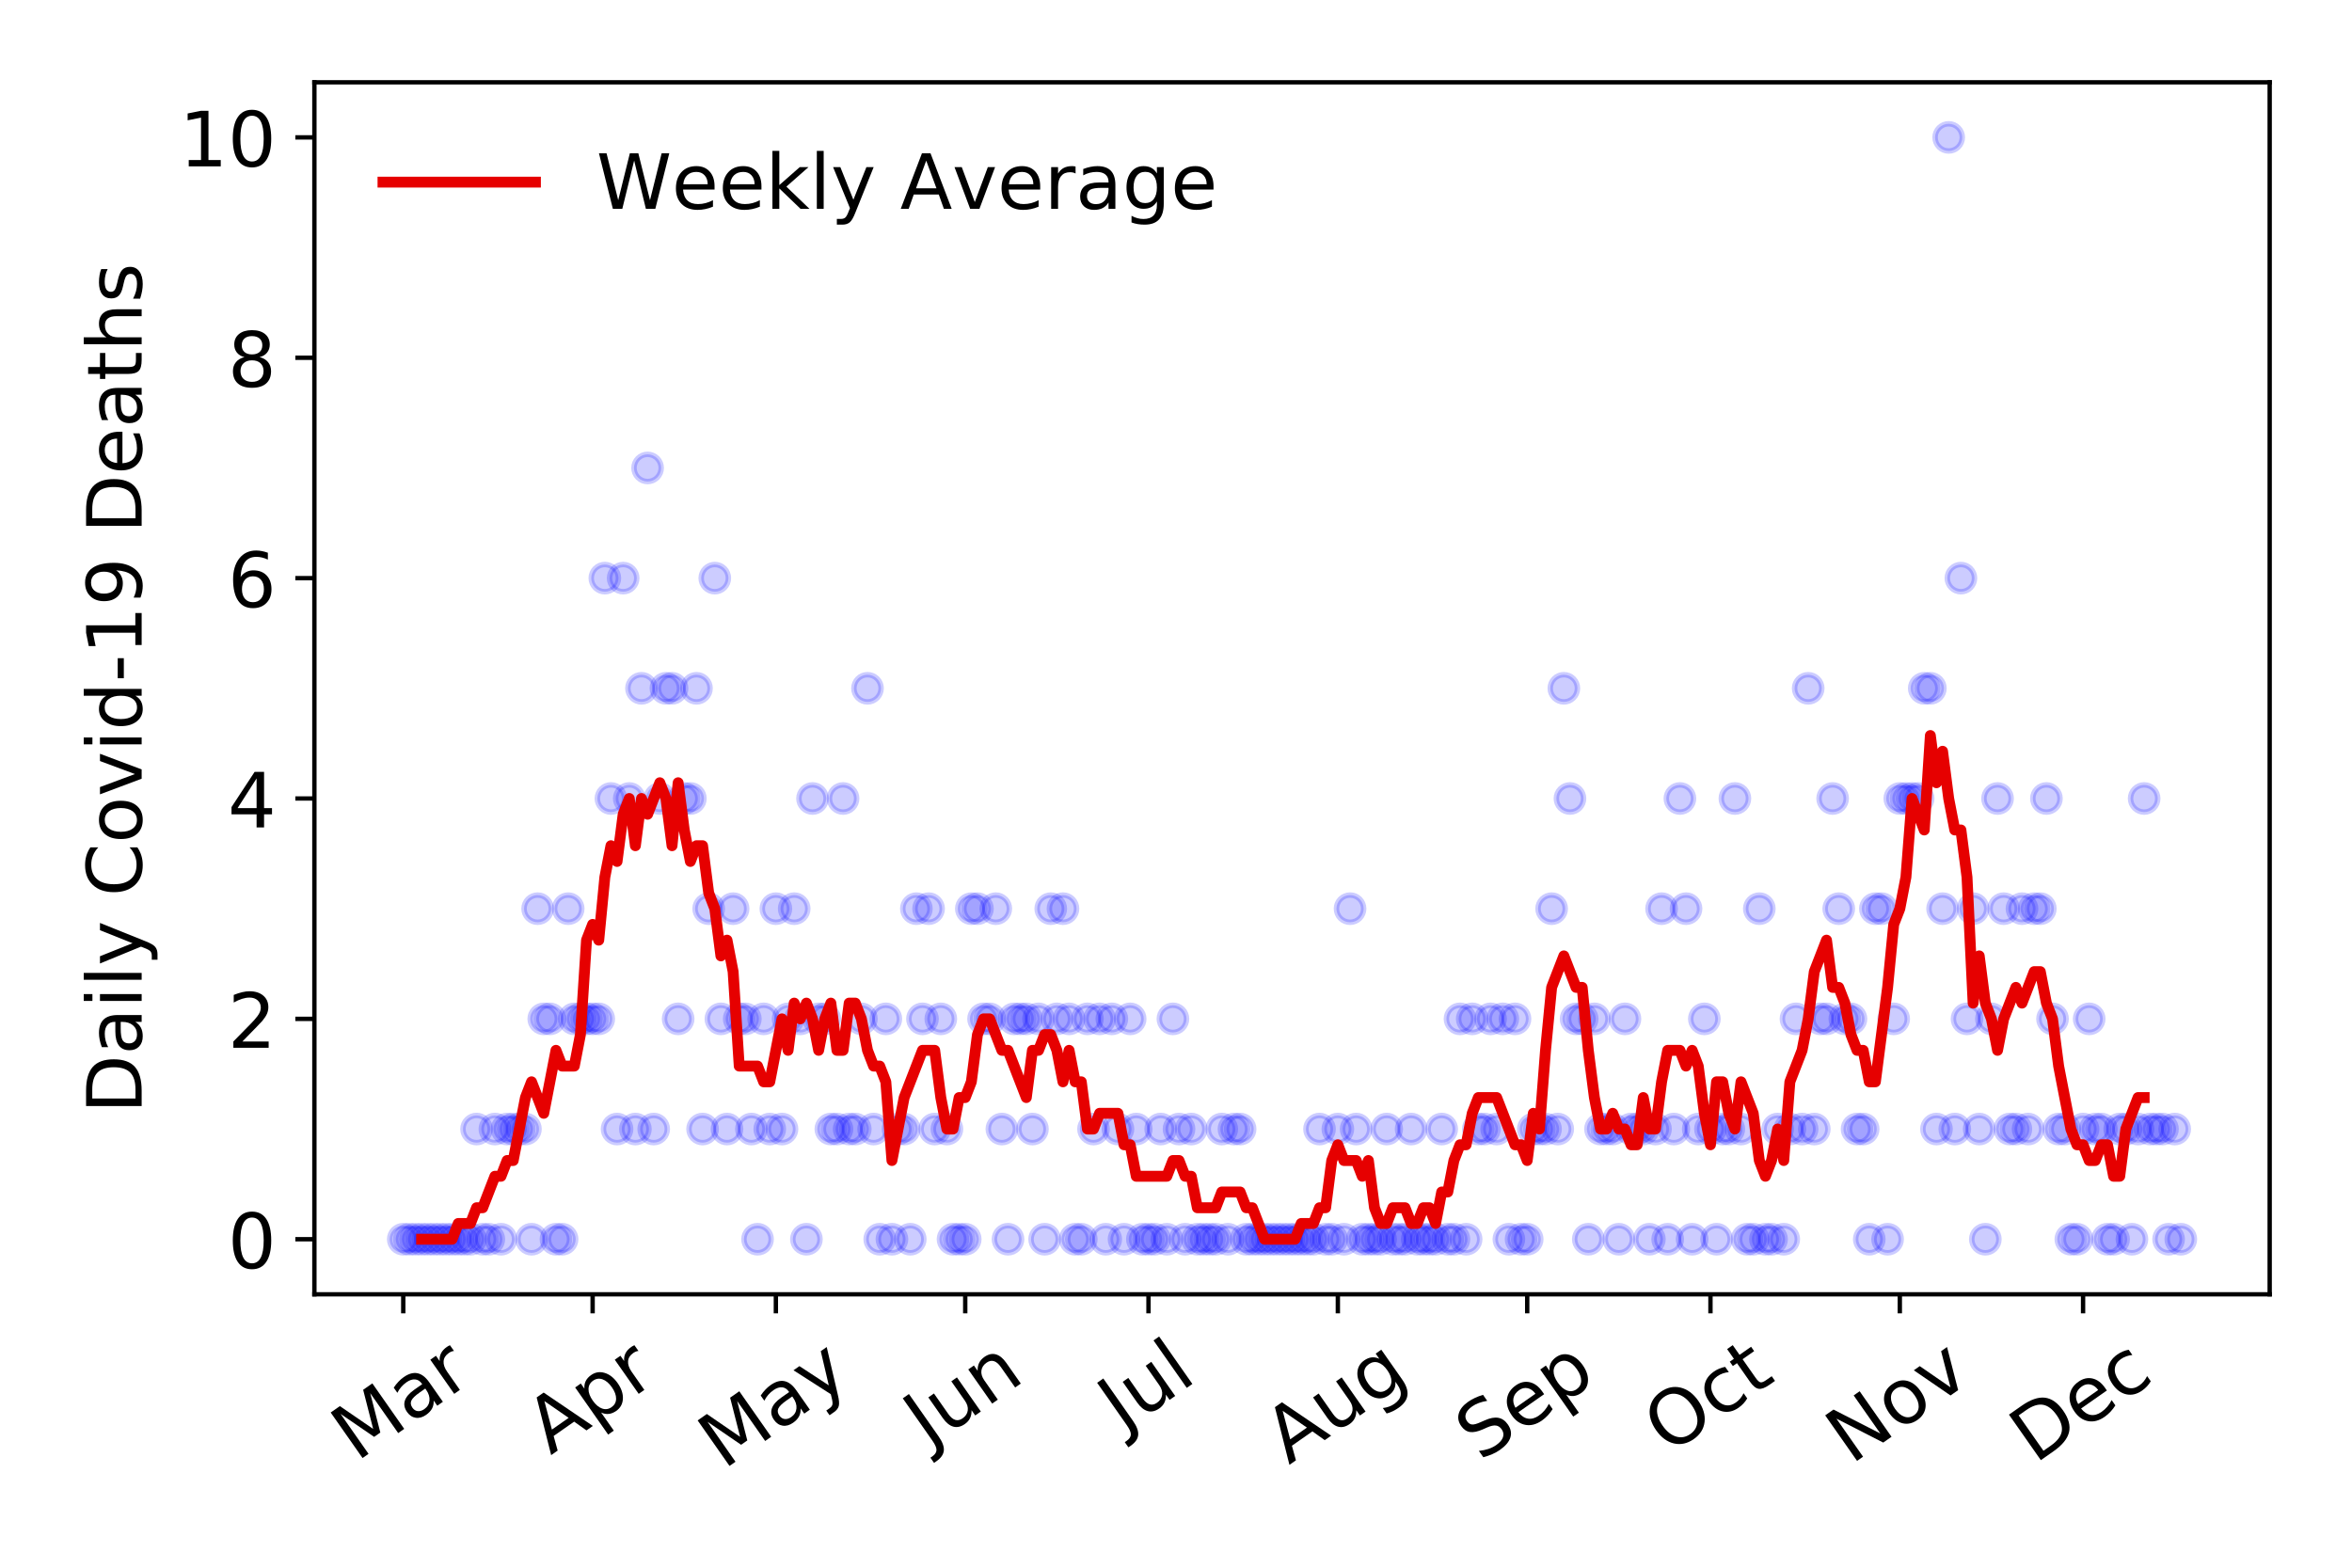 <?xml version="1.0" encoding="utf-8" standalone="no"?>
<!DOCTYPE svg PUBLIC "-//W3C//DTD SVG 1.1//EN"
  "http://www.w3.org/Graphics/SVG/1.1/DTD/svg11.dtd">
<!-- Created with matplotlib (https://matplotlib.org/) -->
<svg height="288pt" version="1.1" viewBox="0 0 432 288" width="432pt" xmlns="http://www.w3.org/2000/svg" xmlns:xlink="http://www.w3.org/1999/xlink">
 <defs>
  <style type="text/css">
*{stroke-linecap:butt;stroke-linejoin:round;}
  </style>
 </defs>
 <g id="figure_1">
  <g id="patch_1">
   <path d="M 0 288 
L 432 288 
L 432 0 
L 0 0 
z
" style="fill:#ffffff;"/>
  </g>
  <g id="axes_1">
   <g id="patch_2">
    <path d="M 57.745 237.778 
L 416.88 237.778 
L 416.88 15.12 
L 57.745 15.12 
z
" style="fill:#ffffff;"/>
   </g>
   <g id="matplotlib.axis_1">
    <g id="xtick_1">
     <g id="line2d_1">
      <defs>
       <path d="M 0 0 
L 0 3.5 
" id="m061e48c5dc" style="stroke:#000000;stroke-width:0.8;"/>
      </defs>
      <g>
       <use style="stroke:#000000;stroke-width:0.8;" x="74.069" xlink:href="#m061e48c5dc" y="237.778"/>
      </g>
     </g>
     <g id="text_1">
      <!-- Mar -->
      <defs>
       <path d="M 9.812 72.906 
L 24.516 72.906 
L 43.109 23.297 
L 61.812 72.906 
L 76.516 72.906 
L 76.516 0 
L 66.891 0 
L 66.891 64.016 
L 48.094 14.016 
L 38.188 14.016 
L 19.391 64.016 
L 19.391 0 
L 9.812 0 
z
" id="DejaVuSans-77"/>
       <path d="M 34.281 27.484 
Q 23.391 27.484 19.188 25 
Q 14.984 22.516 14.984 16.5 
Q 14.984 11.719 18.141 8.906 
Q 21.297 6.109 26.703 6.109 
Q 34.188 6.109 38.703 11.406 
Q 43.219 16.703 43.219 25.484 
L 43.219 27.484 
z
M 52.203 31.203 
L 52.203 0 
L 43.219 0 
L 43.219 8.297 
Q 40.141 3.328 35.547 0.953 
Q 30.953 -1.422 24.312 -1.422 
Q 15.922 -1.422 10.953 3.297 
Q 6 8.016 6 15.922 
Q 6 25.141 12.172 29.828 
Q 18.359 34.516 30.609 34.516 
L 43.219 34.516 
L 43.219 35.406 
Q 43.219 41.609 39.141 45 
Q 35.062 48.391 27.688 48.391 
Q 23 48.391 18.547 47.266 
Q 14.109 46.141 10.016 43.891 
L 10.016 52.203 
Q 14.938 54.109 19.578 55.047 
Q 24.219 56 28.609 56 
Q 40.484 56 46.344 49.844 
Q 52.203 43.703 52.203 31.203 
z
" id="DejaVuSans-97"/>
       <path d="M 41.109 46.297 
Q 39.594 47.172 37.812 47.578 
Q 36.031 48 33.891 48 
Q 26.266 48 22.188 43.047 
Q 18.109 38.094 18.109 28.812 
L 18.109 0 
L 9.078 0 
L 9.078 54.688 
L 18.109 54.688 
L 18.109 46.188 
Q 20.953 51.172 25.484 53.578 
Q 30.031 56 36.531 56 
Q 37.453 56 38.578 55.875 
Q 39.703 55.766 41.062 55.516 
z
" id="DejaVuSans-114"/>
      </defs>
      <g transform="translate(65.467 268.643)rotate(-35)scale(0.14 -0.14)">
       <use xlink:href="#DejaVuSans-77"/>
       <use x="86.279" xlink:href="#DejaVuSans-97"/>
       <use x="147.559" xlink:href="#DejaVuSans-114"/>
      </g>
     </g>
    </g>
    <g id="xtick_2">
     <g id="line2d_2">
      <g>
       <use style="stroke:#000000;stroke-width:0.8;" x="108.85" xlink:href="#m061e48c5dc" y="237.778"/>
      </g>
     </g>
     <g id="text_2">
      <!-- Apr -->
      <defs>
       <path d="M 34.188 63.188 
L 20.797 26.906 
L 47.609 26.906 
z
M 28.609 72.906 
L 39.797 72.906 
L 67.578 0 
L 57.328 0 
L 50.688 18.703 
L 17.828 18.703 
L 11.188 0 
L 0.781 0 
z
" id="DejaVuSans-65"/>
       <path d="M 18.109 8.203 
L 18.109 -20.797 
L 9.078 -20.797 
L 9.078 54.688 
L 18.109 54.688 
L 18.109 46.391 
Q 20.953 51.266 25.266 53.625 
Q 29.594 56 35.594 56 
Q 45.562 56 51.781 48.094 
Q 58.016 40.188 58.016 27.297 
Q 58.016 14.406 51.781 6.484 
Q 45.562 -1.422 35.594 -1.422 
Q 29.594 -1.422 25.266 0.953 
Q 20.953 3.328 18.109 8.203 
z
M 48.688 27.297 
Q 48.688 37.203 44.609 42.844 
Q 40.531 48.484 33.406 48.484 
Q 26.266 48.484 22.188 42.844 
Q 18.109 37.203 18.109 27.297 
Q 18.109 17.391 22.188 11.75 
Q 26.266 6.109 33.406 6.109 
Q 40.531 6.109 44.609 11.75 
Q 48.688 17.391 48.688 27.297 
z
" id="DejaVuSans-112"/>
      </defs>
      <g transform="translate(101.146 267.384)rotate(-35)scale(0.14 -0.14)">
       <use xlink:href="#DejaVuSans-65"/>
       <use x="68.408" xlink:href="#DejaVuSans-112"/>
       <use x="131.885" xlink:href="#DejaVuSans-114"/>
      </g>
     </g>
    </g>
    <g id="xtick_3">
     <g id="line2d_3">
      <g>
       <use style="stroke:#000000;stroke-width:0.8;" x="142.508" xlink:href="#m061e48c5dc" y="237.778"/>
      </g>
     </g>
     <g id="text_3">
      <!-- May -->
      <defs>
       <path d="M 32.172 -5.078 
Q 28.375 -14.844 24.75 -17.812 
Q 21.141 -20.797 15.094 -20.797 
L 7.906 -20.797 
L 7.906 -13.281 
L 13.188 -13.281 
Q 16.891 -13.281 18.938 -11.516 
Q 21 -9.766 23.484 -3.219 
L 25.094 0.875 
L 2.984 54.688 
L 12.5 54.688 
L 29.594 11.922 
L 46.688 54.688 
L 56.203 54.688 
z
" id="DejaVuSans-121"/>
      </defs>
      <g transform="translate(132.869 270.094)rotate(-35)scale(0.14 -0.14)">
       <use xlink:href="#DejaVuSans-77"/>
       <use x="86.279" xlink:href="#DejaVuSans-97"/>
       <use x="147.559" xlink:href="#DejaVuSans-121"/>
      </g>
     </g>
    </g>
    <g id="xtick_4">
     <g id="line2d_4">
      <g>
       <use style="stroke:#000000;stroke-width:0.8;" x="177.288" xlink:href="#m061e48c5dc" y="237.778"/>
      </g>
     </g>
     <g id="text_4">
      <!-- Jun -->
      <defs>
       <path d="M 9.812 72.906 
L 19.672 72.906 
L 19.672 5.078 
Q 19.672 -8.109 14.672 -14.062 
Q 9.672 -20.016 -1.422 -20.016 
L -5.172 -20.016 
L -5.172 -11.719 
L -2.094 -11.719 
Q 4.438 -11.719 7.125 -8.047 
Q 9.812 -4.391 9.812 5.078 
z
" id="DejaVuSans-74"/>
       <path d="M 8.5 21.578 
L 8.5 54.688 
L 17.484 54.688 
L 17.484 21.922 
Q 17.484 14.156 20.5 10.266 
Q 23.531 6.391 29.594 6.391 
Q 36.859 6.391 41.078 11.031 
Q 45.312 15.672 45.312 23.688 
L 45.312 54.688 
L 54.297 54.688 
L 54.297 0 
L 45.312 0 
L 45.312 8.406 
Q 42.047 3.422 37.719 1 
Q 33.406 -1.422 27.688 -1.422 
Q 18.266 -1.422 13.375 4.438 
Q 8.5 10.297 8.5 21.578 
z
M 31.109 56 
z
" id="DejaVuSans-117"/>
       <path d="M 54.891 33.016 
L 54.891 0 
L 45.906 0 
L 45.906 32.719 
Q 45.906 40.484 42.875 44.328 
Q 39.844 48.188 33.797 48.188 
Q 26.516 48.188 22.312 43.547 
Q 18.109 38.922 18.109 30.906 
L 18.109 0 
L 9.078 0 
L 9.078 54.688 
L 18.109 54.688 
L 18.109 46.188 
Q 21.344 51.125 25.703 53.562 
Q 30.078 56 35.797 56 
Q 45.219 56 50.047 50.172 
Q 54.891 44.344 54.891 33.016 
z
" id="DejaVuSans-110"/>
      </defs>
      <g transform="translate(170.545 266.039)rotate(-35)scale(0.14 -0.14)">
       <use xlink:href="#DejaVuSans-74"/>
       <use x="29.492" xlink:href="#DejaVuSans-117"/>
       <use x="92.871" xlink:href="#DejaVuSans-110"/>
      </g>
     </g>
    </g>
    <g id="xtick_5">
     <g id="line2d_5">
      <g>
       <use style="stroke:#000000;stroke-width:0.8;" x="210.947" xlink:href="#m061e48c5dc" y="237.778"/>
      </g>
     </g>
     <g id="text_5">
      <!-- Jul -->
      <defs>
       <path d="M 9.422 75.984 
L 18.406 75.984 
L 18.406 0 
L 9.422 0 
z
" id="DejaVuSans-108"/>
      </defs>
      <g transform="translate(206.244 263.181)rotate(-35)scale(0.14 -0.14)">
       <use xlink:href="#DejaVuSans-74"/>
       <use x="29.492" xlink:href="#DejaVuSans-117"/>
       <use x="92.871" xlink:href="#DejaVuSans-108"/>
      </g>
     </g>
    </g>
    <g id="xtick_6">
     <g id="line2d_6">
      <g>
       <use style="stroke:#000000;stroke-width:0.8;" x="245.727" xlink:href="#m061e48c5dc" y="237.778"/>
      </g>
     </g>
     <g id="text_6">
      <!-- Aug -->
      <defs>
       <path d="M 45.406 27.984 
Q 45.406 37.75 41.375 43.109 
Q 37.359 48.484 30.078 48.484 
Q 22.859 48.484 18.828 43.109 
Q 14.797 37.75 14.797 27.984 
Q 14.797 18.266 18.828 12.891 
Q 22.859 7.516 30.078 7.516 
Q 37.359 7.516 41.375 12.891 
Q 45.406 18.266 45.406 27.984 
z
M 54.391 6.781 
Q 54.391 -7.172 48.188 -13.984 
Q 42 -20.797 29.203 -20.797 
Q 24.469 -20.797 20.266 -20.094 
Q 16.062 -19.391 12.109 -17.922 
L 12.109 -9.188 
Q 16.062 -11.328 19.922 -12.344 
Q 23.781 -13.375 27.781 -13.375 
Q 36.625 -13.375 41.016 -8.766 
Q 45.406 -4.156 45.406 5.172 
L 45.406 9.625 
Q 42.625 4.781 38.281 2.391 
Q 33.938 0 27.875 0 
Q 17.828 0 11.672 7.656 
Q 5.516 15.328 5.516 27.984 
Q 5.516 40.672 11.672 48.328 
Q 17.828 56 27.875 56 
Q 33.938 56 38.281 53.609 
Q 42.625 51.219 45.406 46.391 
L 45.406 54.688 
L 54.391 54.688 
z
" id="DejaVuSans-103"/>
      </defs>
      <g transform="translate(236.746 269.172)rotate(-35)scale(0.14 -0.14)">
       <use xlink:href="#DejaVuSans-65"/>
       <use x="68.408" xlink:href="#DejaVuSans-117"/>
       <use x="131.787" xlink:href="#DejaVuSans-103"/>
      </g>
     </g>
    </g>
    <g id="xtick_7">
     <g id="line2d_7">
      <g>
       <use style="stroke:#000000;stroke-width:0.8;" x="280.507" xlink:href="#m061e48c5dc" y="237.778"/>
      </g>
     </g>
     <g id="text_7">
      <!-- Sep -->
      <defs>
       <path d="M 53.516 70.516 
L 53.516 60.891 
Q 47.906 63.578 42.922 64.891 
Q 37.938 66.219 33.297 66.219 
Q 25.25 66.219 20.875 63.094 
Q 16.5 59.969 16.5 54.203 
Q 16.5 49.359 19.406 46.891 
Q 22.312 44.438 30.422 42.922 
L 36.375 41.703 
Q 47.406 39.594 52.656 34.297 
Q 57.906 29 57.906 20.125 
Q 57.906 9.516 50.797 4.047 
Q 43.703 -1.422 29.984 -1.422 
Q 24.812 -1.422 18.969 -0.25 
Q 13.141 0.922 6.891 3.219 
L 6.891 13.375 
Q 12.891 10.016 18.656 8.297 
Q 24.422 6.594 29.984 6.594 
Q 38.422 6.594 43.016 9.906 
Q 47.609 13.234 47.609 19.391 
Q 47.609 24.75 44.312 27.781 
Q 41.016 30.812 33.5 32.328 
L 27.484 33.5 
Q 16.453 35.688 11.516 40.375 
Q 6.594 45.062 6.594 53.422 
Q 6.594 63.094 13.406 68.656 
Q 20.219 74.219 32.172 74.219 
Q 37.312 74.219 42.625 73.281 
Q 47.953 72.359 53.516 70.516 
z
" id="DejaVuSans-83"/>
       <path d="M 56.203 29.594 
L 56.203 25.203 
L 14.891 25.203 
Q 15.484 15.922 20.484 11.062 
Q 25.484 6.203 34.422 6.203 
Q 39.594 6.203 44.453 7.469 
Q 49.312 8.734 54.109 11.281 
L 54.109 2.781 
Q 49.266 0.734 44.188 -0.344 
Q 39.109 -1.422 33.891 -1.422 
Q 20.797 -1.422 13.156 6.188 
Q 5.516 13.812 5.516 26.812 
Q 5.516 40.234 12.766 48.109 
Q 20.016 56 32.328 56 
Q 43.359 56 49.781 48.891 
Q 56.203 41.797 56.203 29.594 
z
M 47.219 32.234 
Q 47.125 39.594 43.094 43.984 
Q 39.062 48.391 32.422 48.391 
Q 24.906 48.391 20.391 44.141 
Q 15.875 39.891 15.188 32.172 
z
" id="DejaVuSans-101"/>
      </defs>
      <g transform="translate(271.915 268.629)rotate(-35)scale(0.14 -0.14)">
       <use xlink:href="#DejaVuSans-83"/>
       <use x="63.477" xlink:href="#DejaVuSans-101"/>
       <use x="125" xlink:href="#DejaVuSans-112"/>
      </g>
     </g>
    </g>
    <g id="xtick_8">
     <g id="line2d_8">
      <g>
       <use style="stroke:#000000;stroke-width:0.8;" x="314.166" xlink:href="#m061e48c5dc" y="237.778"/>
      </g>
     </g>
     <g id="text_8">
      <!-- Oct -->
      <defs>
       <path d="M 39.406 66.219 
Q 28.656 66.219 22.328 58.203 
Q 16.016 50.203 16.016 36.375 
Q 16.016 22.609 22.328 14.594 
Q 28.656 6.594 39.406 6.594 
Q 50.141 6.594 56.422 14.594 
Q 62.703 22.609 62.703 36.375 
Q 62.703 50.203 56.422 58.203 
Q 50.141 66.219 39.406 66.219 
z
M 39.406 74.219 
Q 54.734 74.219 63.906 63.938 
Q 73.094 53.656 73.094 36.375 
Q 73.094 19.141 63.906 8.859 
Q 54.734 -1.422 39.406 -1.422 
Q 24.031 -1.422 14.812 8.828 
Q 5.609 19.094 5.609 36.375 
Q 5.609 53.656 14.812 63.938 
Q 24.031 74.219 39.406 74.219 
z
" id="DejaVuSans-79"/>
       <path d="M 48.781 52.594 
L 48.781 44.188 
Q 44.969 46.297 41.141 47.344 
Q 37.312 48.391 33.406 48.391 
Q 24.656 48.391 19.812 42.844 
Q 14.984 37.312 14.984 27.297 
Q 14.984 17.281 19.812 11.734 
Q 24.656 6.203 33.406 6.203 
Q 37.312 6.203 41.141 7.25 
Q 44.969 8.297 48.781 10.406 
L 48.781 2.094 
Q 45.016 0.344 40.984 -0.531 
Q 36.969 -1.422 32.422 -1.422 
Q 20.062 -1.422 12.781 6.344 
Q 5.516 14.109 5.516 27.297 
Q 5.516 40.672 12.859 48.328 
Q 20.219 56 33.016 56 
Q 37.156 56 41.109 55.141 
Q 45.062 54.297 48.781 52.594 
z
" id="DejaVuSans-99"/>
       <path d="M 18.312 70.219 
L 18.312 54.688 
L 36.812 54.688 
L 36.812 47.703 
L 18.312 47.703 
L 18.312 18.016 
Q 18.312 11.328 20.141 9.422 
Q 21.969 7.516 27.594 7.516 
L 36.812 7.516 
L 36.812 0 
L 27.594 0 
Q 17.188 0 13.234 3.875 
Q 9.281 7.766 9.281 18.016 
L 9.281 47.703 
L 2.688 47.703 
L 2.688 54.688 
L 9.281 54.688 
L 9.281 70.219 
z
" id="DejaVuSans-116"/>
      </defs>
      <g transform="translate(306.467 267.377)rotate(-35)scale(0.14 -0.14)">
       <use xlink:href="#DejaVuSans-79"/>
       <use x="78.711" xlink:href="#DejaVuSans-99"/>
       <use x="133.691" xlink:href="#DejaVuSans-116"/>
      </g>
     </g>
    </g>
    <g id="xtick_9">
     <g id="line2d_9">
      <g>
       <use style="stroke:#000000;stroke-width:0.8;" x="348.946" xlink:href="#m061e48c5dc" y="237.778"/>
      </g>
     </g>
     <g id="text_9">
      <!-- Nov -->
      <defs>
       <path d="M 9.812 72.906 
L 23.094 72.906 
L 55.422 11.922 
L 55.422 72.906 
L 64.984 72.906 
L 64.984 0 
L 51.703 0 
L 19.391 60.984 
L 19.391 0 
L 9.812 0 
z
" id="DejaVuSans-78"/>
       <path d="M 30.609 48.391 
Q 23.391 48.391 19.188 42.75 
Q 14.984 37.109 14.984 27.297 
Q 14.984 17.484 19.156 11.844 
Q 23.344 6.203 30.609 6.203 
Q 37.797 6.203 41.984 11.859 
Q 46.188 17.531 46.188 27.297 
Q 46.188 37.016 41.984 42.703 
Q 37.797 48.391 30.609 48.391 
z
M 30.609 56 
Q 42.328 56 49.016 48.375 
Q 55.719 40.766 55.719 27.297 
Q 55.719 13.875 49.016 6.219 
Q 42.328 -1.422 30.609 -1.422 
Q 18.844 -1.422 12.172 6.219 
Q 5.516 13.875 5.516 27.297 
Q 5.516 40.766 12.172 48.375 
Q 18.844 56 30.609 56 
z
" id="DejaVuSans-111"/>
       <path d="M 2.984 54.688 
L 12.5 54.688 
L 29.594 8.797 
L 46.688 54.688 
L 56.203 54.688 
L 35.688 0 
L 23.484 0 
z
" id="DejaVuSans-118"/>
      </defs>
      <g transform="translate(339.97 269.166)rotate(-35)scale(0.14 -0.14)">
       <use xlink:href="#DejaVuSans-78"/>
       <use x="74.805" xlink:href="#DejaVuSans-111"/>
       <use x="135.986" xlink:href="#DejaVuSans-118"/>
      </g>
     </g>
    </g>
    <g id="xtick_10">
     <g id="line2d_10">
      <g>
       <use style="stroke:#000000;stroke-width:0.8;" x="382.605" xlink:href="#m061e48c5dc" y="237.778"/>
      </g>
     </g>
     <g id="text_10">
      <!-- Dec -->
      <defs>
       <path d="M 19.672 64.797 
L 19.672 8.109 
L 31.594 8.109 
Q 46.688 8.109 53.688 14.938 
Q 60.688 21.781 60.688 36.531 
Q 60.688 51.172 53.688 57.984 
Q 46.688 64.797 31.594 64.797 
z
M 9.812 72.906 
L 30.078 72.906 
Q 51.266 72.906 61.172 64.094 
Q 71.094 55.281 71.094 36.531 
Q 71.094 17.672 61.125 8.828 
Q 51.172 0 30.078 0 
L 9.812 0 
z
" id="DejaVuSans-68"/>
      </defs>
      <g transform="translate(373.724 269.032)rotate(-35)scale(0.14 -0.14)">
       <use xlink:href="#DejaVuSans-68"/>
       <use x="77.002" xlink:href="#DejaVuSans-101"/>
       <use x="138.525" xlink:href="#DejaVuSans-99"/>
      </g>
     </g>
    </g>
   </g>
   <g id="matplotlib.axis_2">
    <g id="ytick_1">
     <g id="line2d_11">
      <defs>
       <path d="M 0 0 
L -3.5 0 
" id="m7960f3ad29" style="stroke:#000000;stroke-width:0.8;"/>
      </defs>
      <g>
       <use style="stroke:#000000;stroke-width:0.8;" x="57.745" xlink:href="#m7960f3ad29" y="227.657"/>
      </g>
     </g>
     <g id="text_11">
      <!-- 0 -->
      <defs>
       <path d="M 31.781 66.406 
Q 24.172 66.406 20.328 58.906 
Q 16.5 51.422 16.5 36.375 
Q 16.5 21.391 20.328 13.891 
Q 24.172 6.391 31.781 6.391 
Q 39.453 6.391 43.281 13.891 
Q 47.125 21.391 47.125 36.375 
Q 47.125 51.422 43.281 58.906 
Q 39.453 66.406 31.781 66.406 
z
M 31.781 74.219 
Q 44.047 74.219 50.516 64.516 
Q 56.984 54.828 56.984 36.375 
Q 56.984 17.969 50.516 8.266 
Q 44.047 -1.422 31.781 -1.422 
Q 19.531 -1.422 13.062 8.266 
Q 6.594 17.969 6.594 36.375 
Q 6.594 54.828 13.062 64.516 
Q 19.531 74.219 31.781 74.219 
z
" id="DejaVuSans-48"/>
      </defs>
      <g transform="translate(41.837 232.976)scale(0.14 -0.14)">
       <use xlink:href="#DejaVuSans-48"/>
      </g>
     </g>
    </g>
    <g id="ytick_2">
     <g id="line2d_12">
      <g>
       <use style="stroke:#000000;stroke-width:0.8;" x="57.745" xlink:href="#m7960f3ad29" y="187.174"/>
      </g>
     </g>
     <g id="text_12">
      <!-- 2 -->
      <defs>
       <path d="M 19.188 8.297 
L 53.609 8.297 
L 53.609 0 
L 7.328 0 
L 7.328 8.297 
Q 12.938 14.109 22.625 23.891 
Q 32.328 33.688 34.812 36.531 
Q 39.547 41.844 41.422 45.531 
Q 43.312 49.219 43.312 52.781 
Q 43.312 58.594 39.234 62.25 
Q 35.156 65.922 28.609 65.922 
Q 23.969 65.922 18.812 64.312 
Q 13.672 62.703 7.812 59.422 
L 7.812 69.391 
Q 13.766 71.781 18.938 73 
Q 24.125 74.219 28.422 74.219 
Q 39.75 74.219 46.484 68.547 
Q 53.219 62.891 53.219 53.422 
Q 53.219 48.922 51.531 44.891 
Q 49.859 40.875 45.406 35.406 
Q 44.188 33.984 37.641 27.219 
Q 31.109 20.453 19.188 8.297 
z
" id="DejaVuSans-50"/>
      </defs>
      <g transform="translate(41.837 192.493)scale(0.14 -0.14)">
       <use xlink:href="#DejaVuSans-50"/>
      </g>
     </g>
    </g>
    <g id="ytick_3">
     <g id="line2d_13">
      <g>
       <use style="stroke:#000000;stroke-width:0.8;" x="57.745" xlink:href="#m7960f3ad29" y="146.691"/>
      </g>
     </g>
     <g id="text_13">
      <!-- 4 -->
      <defs>
       <path d="M 37.797 64.312 
L 12.891 25.391 
L 37.797 25.391 
z
M 35.203 72.906 
L 47.609 72.906 
L 47.609 25.391 
L 58.016 25.391 
L 58.016 17.188 
L 47.609 17.188 
L 47.609 0 
L 37.797 0 
L 37.797 17.188 
L 4.891 17.188 
L 4.891 26.703 
z
" id="DejaVuSans-52"/>
      </defs>
      <g transform="translate(41.837 152.01)scale(0.14 -0.14)">
       <use xlink:href="#DejaVuSans-52"/>
      </g>
     </g>
    </g>
    <g id="ytick_4">
     <g id="line2d_14">
      <g>
       <use style="stroke:#000000;stroke-width:0.8;" x="57.745" xlink:href="#m7960f3ad29" y="106.207"/>
      </g>
     </g>
     <g id="text_14">
      <!-- 6 -->
      <defs>
       <path d="M 33.016 40.375 
Q 26.375 40.375 22.484 35.828 
Q 18.609 31.297 18.609 23.391 
Q 18.609 15.531 22.484 10.953 
Q 26.375 6.391 33.016 6.391 
Q 39.656 6.391 43.531 10.953 
Q 47.406 15.531 47.406 23.391 
Q 47.406 31.297 43.531 35.828 
Q 39.656 40.375 33.016 40.375 
z
M 52.594 71.297 
L 52.594 62.312 
Q 48.875 64.062 45.094 64.984 
Q 41.312 65.922 37.594 65.922 
Q 27.828 65.922 22.672 59.328 
Q 17.531 52.734 16.797 39.406 
Q 19.672 43.656 24.016 45.922 
Q 28.375 48.188 33.594 48.188 
Q 44.578 48.188 50.953 41.516 
Q 57.328 34.859 57.328 23.391 
Q 57.328 12.156 50.688 5.359 
Q 44.047 -1.422 33.016 -1.422 
Q 20.359 -1.422 13.672 8.266 
Q 6.984 17.969 6.984 36.375 
Q 6.984 53.656 15.188 63.938 
Q 23.391 74.219 37.203 74.219 
Q 40.922 74.219 44.703 73.484 
Q 48.484 72.75 52.594 71.297 
z
" id="DejaVuSans-54"/>
      </defs>
      <g transform="translate(41.837 111.526)scale(0.14 -0.14)">
       <use xlink:href="#DejaVuSans-54"/>
      </g>
     </g>
    </g>
    <g id="ytick_5">
     <g id="line2d_15">
      <g>
       <use style="stroke:#000000;stroke-width:0.8;" x="57.745" xlink:href="#m7960f3ad29" y="65.724"/>
      </g>
     </g>
     <g id="text_15">
      <!-- 8 -->
      <defs>
       <path d="M 31.781 34.625 
Q 24.75 34.625 20.719 30.859 
Q 16.703 27.094 16.703 20.516 
Q 16.703 13.922 20.719 10.156 
Q 24.75 6.391 31.781 6.391 
Q 38.812 6.391 42.859 10.172 
Q 46.922 13.969 46.922 20.516 
Q 46.922 27.094 42.891 30.859 
Q 38.875 34.625 31.781 34.625 
z
M 21.922 38.812 
Q 15.578 40.375 12.031 44.719 
Q 8.5 49.078 8.5 55.328 
Q 8.5 64.062 14.719 69.141 
Q 20.953 74.219 31.781 74.219 
Q 42.672 74.219 48.875 69.141 
Q 55.078 64.062 55.078 55.328 
Q 55.078 49.078 51.531 44.719 
Q 48 40.375 41.703 38.812 
Q 48.828 37.156 52.797 32.312 
Q 56.781 27.484 56.781 20.516 
Q 56.781 9.906 50.312 4.234 
Q 43.844 -1.422 31.781 -1.422 
Q 19.734 -1.422 13.25 4.234 
Q 6.781 9.906 6.781 20.516 
Q 6.781 27.484 10.781 32.312 
Q 14.797 37.156 21.922 38.812 
z
M 18.312 54.391 
Q 18.312 48.734 21.844 45.562 
Q 25.391 42.391 31.781 42.391 
Q 38.141 42.391 41.719 45.562 
Q 45.312 48.734 45.312 54.391 
Q 45.312 60.062 41.719 63.234 
Q 38.141 66.406 31.781 66.406 
Q 25.391 66.406 21.844 63.234 
Q 18.312 60.062 18.312 54.391 
z
" id="DejaVuSans-56"/>
      </defs>
      <g transform="translate(41.837 71.043)scale(0.14 -0.14)">
       <use xlink:href="#DejaVuSans-56"/>
      </g>
     </g>
    </g>
    <g id="ytick_6">
     <g id="line2d_16">
      <g>
       <use style="stroke:#000000;stroke-width:0.8;" x="57.745" xlink:href="#m7960f3ad29" y="25.241"/>
      </g>
     </g>
     <g id="text_16">
      <!-- 10 -->
      <defs>
       <path d="M 12.406 8.297 
L 28.516 8.297 
L 28.516 63.922 
L 10.984 60.406 
L 10.984 69.391 
L 28.422 72.906 
L 38.281 72.906 
L 38.281 8.297 
L 54.391 8.297 
L 54.391 0 
L 12.406 0 
z
" id="DejaVuSans-49"/>
      </defs>
      <g transform="translate(32.93 30.56)scale(0.14 -0.14)">
       <use xlink:href="#DejaVuSans-49"/>
       <use x="63.623" xlink:href="#DejaVuSans-48"/>
      </g>
     </g>
    </g>
    <g id="text_17">
     <!-- Daily Covid-19 Deaths -->
     <defs>
      <path d="M 9.422 54.688 
L 18.406 54.688 
L 18.406 0 
L 9.422 0 
z
M 9.422 75.984 
L 18.406 75.984 
L 18.406 64.594 
L 9.422 64.594 
z
" id="DejaVuSans-105"/>
      <path id="DejaVuSans-32"/>
      <path d="M 64.406 67.281 
L 64.406 56.891 
Q 59.422 61.531 53.781 63.812 
Q 48.141 66.109 41.797 66.109 
Q 29.297 66.109 22.656 58.469 
Q 16.016 50.828 16.016 36.375 
Q 16.016 21.969 22.656 14.328 
Q 29.297 6.688 41.797 6.688 
Q 48.141 6.688 53.781 8.984 
Q 59.422 11.281 64.406 15.922 
L 64.406 5.609 
Q 59.234 2.094 53.438 0.328 
Q 47.656 -1.422 41.219 -1.422 
Q 24.656 -1.422 15.125 8.703 
Q 5.609 18.844 5.609 36.375 
Q 5.609 53.953 15.125 64.078 
Q 24.656 74.219 41.219 74.219 
Q 47.75 74.219 53.531 72.484 
Q 59.328 70.75 64.406 67.281 
z
" id="DejaVuSans-67"/>
      <path d="M 45.406 46.391 
L 45.406 75.984 
L 54.391 75.984 
L 54.391 0 
L 45.406 0 
L 45.406 8.203 
Q 42.578 3.328 38.25 0.953 
Q 33.938 -1.422 27.875 -1.422 
Q 17.969 -1.422 11.734 6.484 
Q 5.516 14.406 5.516 27.297 
Q 5.516 40.188 11.734 48.094 
Q 17.969 56 27.875 56 
Q 33.938 56 38.25 53.625 
Q 42.578 51.266 45.406 46.391 
z
M 14.797 27.297 
Q 14.797 17.391 18.875 11.75 
Q 22.953 6.109 30.078 6.109 
Q 37.203 6.109 41.297 11.75 
Q 45.406 17.391 45.406 27.297 
Q 45.406 37.203 41.297 42.844 
Q 37.203 48.484 30.078 48.484 
Q 22.953 48.484 18.875 42.844 
Q 14.797 37.203 14.797 27.297 
z
" id="DejaVuSans-100"/>
      <path d="M 4.891 31.391 
L 31.203 31.391 
L 31.203 23.391 
L 4.891 23.391 
z
" id="DejaVuSans-45"/>
      <path d="M 10.984 1.516 
L 10.984 10.5 
Q 14.703 8.734 18.5 7.812 
Q 22.312 6.891 25.984 6.891 
Q 35.75 6.891 40.891 13.453 
Q 46.047 20.016 46.781 33.406 
Q 43.953 29.203 39.594 26.953 
Q 35.25 24.703 29.984 24.703 
Q 19.047 24.703 12.672 31.312 
Q 6.297 37.938 6.297 49.422 
Q 6.297 60.641 12.938 67.422 
Q 19.578 74.219 30.609 74.219 
Q 43.266 74.219 49.922 64.516 
Q 56.594 54.828 56.594 36.375 
Q 56.594 19.141 48.406 8.859 
Q 40.234 -1.422 26.422 -1.422 
Q 22.703 -1.422 18.891 -0.688 
Q 15.094 0.047 10.984 1.516 
z
M 30.609 32.422 
Q 37.25 32.422 41.125 36.953 
Q 45.016 41.5 45.016 49.422 
Q 45.016 57.281 41.125 61.844 
Q 37.25 66.406 30.609 66.406 
Q 23.969 66.406 20.094 61.844 
Q 16.219 57.281 16.219 49.422 
Q 16.219 41.5 20.094 36.953 
Q 23.969 32.422 30.609 32.422 
z
" id="DejaVuSans-57"/>
      <path d="M 54.891 33.016 
L 54.891 0 
L 45.906 0 
L 45.906 32.719 
Q 45.906 40.484 42.875 44.328 
Q 39.844 48.188 33.797 48.188 
Q 26.516 48.188 22.312 43.547 
Q 18.109 38.922 18.109 30.906 
L 18.109 0 
L 9.078 0 
L 9.078 75.984 
L 18.109 75.984 
L 18.109 46.188 
Q 21.344 51.125 25.703 53.562 
Q 30.078 56 35.797 56 
Q 45.219 56 50.047 50.172 
Q 54.891 44.344 54.891 33.016 
z
" id="DejaVuSans-104"/>
      <path d="M 44.281 53.078 
L 44.281 44.578 
Q 40.484 46.531 36.375 47.5 
Q 32.281 48.484 27.875 48.484 
Q 21.188 48.484 17.844 46.438 
Q 14.5 44.391 14.5 40.281 
Q 14.5 37.156 16.891 35.375 
Q 19.281 33.594 26.516 31.984 
L 29.594 31.297 
Q 39.156 29.25 43.188 25.516 
Q 47.219 21.781 47.219 15.094 
Q 47.219 7.469 41.188 3.016 
Q 35.156 -1.422 24.609 -1.422 
Q 20.219 -1.422 15.453 -0.562 
Q 10.688 0.297 5.422 2 
L 5.422 11.281 
Q 10.406 8.688 15.234 7.391 
Q 20.062 6.109 24.812 6.109 
Q 31.156 6.109 34.562 8.281 
Q 37.984 10.453 37.984 14.406 
Q 37.984 18.062 35.516 20.016 
Q 33.062 21.969 24.703 23.781 
L 21.578 24.516 
Q 13.234 26.266 9.516 29.906 
Q 5.812 33.547 5.812 39.891 
Q 5.812 47.609 11.281 51.797 
Q 16.75 56 26.812 56 
Q 31.781 56 36.172 55.266 
Q 40.578 54.547 44.281 53.078 
z
" id="DejaVuSans-115"/>
     </defs>
     <g transform="translate(26.018 204.56)rotate(-90)scale(0.14 -0.14)">
      <use xlink:href="#DejaVuSans-68"/>
      <use x="77.002" xlink:href="#DejaVuSans-97"/>
      <use x="138.281" xlink:href="#DejaVuSans-105"/>
      <use x="166.064" xlink:href="#DejaVuSans-108"/>
      <use x="193.848" xlink:href="#DejaVuSans-121"/>
      <use x="253.027" xlink:href="#DejaVuSans-32"/>
      <use x="284.814" xlink:href="#DejaVuSans-67"/>
      <use x="354.639" xlink:href="#DejaVuSans-111"/>
      <use x="415.82" xlink:href="#DejaVuSans-118"/>
      <use x="475" xlink:href="#DejaVuSans-105"/>
      <use x="502.783" xlink:href="#DejaVuSans-100"/>
      <use x="566.26" xlink:href="#DejaVuSans-45"/>
      <use x="602.344" xlink:href="#DejaVuSans-49"/>
      <use x="665.967" xlink:href="#DejaVuSans-57"/>
      <use x="729.59" xlink:href="#DejaVuSans-32"/>
      <use x="761.377" xlink:href="#DejaVuSans-68"/>
      <use x="838.379" xlink:href="#DejaVuSans-101"/>
      <use x="899.902" xlink:href="#DejaVuSans-97"/>
      <use x="961.182" xlink:href="#DejaVuSans-116"/>
      <use x="1000.391" xlink:href="#DejaVuSans-104"/>
      <use x="1063.77" xlink:href="#DejaVuSans-115"/>
     </g>
    </g>
   </g>
   <g id="line2d_17">
    <defs>
     <path d="M 0 2.5 
C 0.663 2.5 1.299 2.237 1.768 1.768 
C 2.237 1.299 2.5 0.663 2.5 0 
C 2.5 -0.663 2.237 -1.299 1.768 -1.768 
C 1.299 -2.237 0.663 -2.5 0 -2.5 
C -0.663 -2.5 -1.299 -2.237 -1.768 -1.768 
C -2.237 -1.299 -2.5 -0.663 -2.5 0 
C -2.5 0.663 -2.237 1.299 -1.768 1.768 
C -1.299 2.237 -0.663 2.5 0 2.5 
z
" id="m3e23574075" style="stroke:#0000ff;stroke-opacity:0.2;"/>
    </defs>
    <g clip-path="url(#pcba2b54ab0)">
     <use style="fill:#0000ff;fill-opacity:0.2;stroke:#0000ff;stroke-opacity:0.2;" x="74.069" xlink:href="#m3e23574075" y="227.657"/>
     <use style="fill:#0000ff;fill-opacity:0.2;stroke:#0000ff;stroke-opacity:0.2;" x="75.191" xlink:href="#m3e23574075" y="227.657"/>
     <use style="fill:#0000ff;fill-opacity:0.2;stroke:#0000ff;stroke-opacity:0.2;" x="76.313" xlink:href="#m3e23574075" y="227.657"/>
     <use style="fill:#0000ff;fill-opacity:0.2;stroke:#0000ff;stroke-opacity:0.2;" x="77.435" xlink:href="#m3e23574075" y="227.657"/>
     <use style="fill:#0000ff;fill-opacity:0.2;stroke:#0000ff;stroke-opacity:0.2;" x="78.557" xlink:href="#m3e23574075" y="227.657"/>
     <use style="fill:#0000ff;fill-opacity:0.2;stroke:#0000ff;stroke-opacity:0.2;" x="79.679" xlink:href="#m3e23574075" y="227.657"/>
     <use style="fill:#0000ff;fill-opacity:0.2;stroke:#0000ff;stroke-opacity:0.2;" x="80.801" xlink:href="#m3e23574075" y="227.657"/>
     <use style="fill:#0000ff;fill-opacity:0.2;stroke:#0000ff;stroke-opacity:0.2;" x="81.923" xlink:href="#m3e23574075" y="227.657"/>
     <use style="fill:#0000ff;fill-opacity:0.2;stroke:#0000ff;stroke-opacity:0.2;" x="83.045" xlink:href="#m3e23574075" y="227.657"/>
     <use style="fill:#0000ff;fill-opacity:0.2;stroke:#0000ff;stroke-opacity:0.2;" x="84.167" xlink:href="#m3e23574075" y="227.657"/>
     <use style="fill:#0000ff;fill-opacity:0.2;stroke:#0000ff;stroke-opacity:0.2;" x="85.289" xlink:href="#m3e23574075" y="227.657"/>
     <use style="fill:#0000ff;fill-opacity:0.2;stroke:#0000ff;stroke-opacity:0.2;" x="86.411" xlink:href="#m3e23574075" y="227.657"/>
     <use style="fill:#0000ff;fill-opacity:0.2;stroke:#0000ff;stroke-opacity:0.2;" x="87.533" xlink:href="#m3e23574075" y="207.416"/>
     <use style="fill:#0000ff;fill-opacity:0.2;stroke:#0000ff;stroke-opacity:0.2;" x="88.655" xlink:href="#m3e23574075" y="227.657"/>
     <use style="fill:#0000ff;fill-opacity:0.2;stroke:#0000ff;stroke-opacity:0.2;" x="89.777" xlink:href="#m3e23574075" y="227.657"/>
     <use style="fill:#0000ff;fill-opacity:0.2;stroke:#0000ff;stroke-opacity:0.2;" x="90.899" xlink:href="#m3e23574075" y="207.416"/>
     <use style="fill:#0000ff;fill-opacity:0.2;stroke:#0000ff;stroke-opacity:0.2;" x="92.02" xlink:href="#m3e23574075" y="227.657"/>
     <use style="fill:#0000ff;fill-opacity:0.2;stroke:#0000ff;stroke-opacity:0.2;" x="93.142" xlink:href="#m3e23574075" y="207.416"/>
     <use style="fill:#0000ff;fill-opacity:0.2;stroke:#0000ff;stroke-opacity:0.2;" x="94.264" xlink:href="#m3e23574075" y="207.416"/>
     <use style="fill:#0000ff;fill-opacity:0.2;stroke:#0000ff;stroke-opacity:0.2;" x="95.386" xlink:href="#m3e23574075" y="207.416"/>
     <use style="fill:#0000ff;fill-opacity:0.2;stroke:#0000ff;stroke-opacity:0.2;" x="96.508" xlink:href="#m3e23574075" y="207.416"/>
     <use style="fill:#0000ff;fill-opacity:0.2;stroke:#0000ff;stroke-opacity:0.2;" x="97.63" xlink:href="#m3e23574075" y="227.657"/>
     <use style="fill:#0000ff;fill-opacity:0.2;stroke:#0000ff;stroke-opacity:0.2;" x="98.752" xlink:href="#m3e23574075" y="166.932"/>
     <use style="fill:#0000ff;fill-opacity:0.2;stroke:#0000ff;stroke-opacity:0.2;" x="99.874" xlink:href="#m3e23574075" y="187.174"/>
     <use style="fill:#0000ff;fill-opacity:0.2;stroke:#0000ff;stroke-opacity:0.2;" x="100.996" xlink:href="#m3e23574075" y="187.174"/>
     <use style="fill:#0000ff;fill-opacity:0.2;stroke:#0000ff;stroke-opacity:0.2;" x="102.118" xlink:href="#m3e23574075" y="227.657"/>
     <use style="fill:#0000ff;fill-opacity:0.2;stroke:#0000ff;stroke-opacity:0.2;" x="103.24" xlink:href="#m3e23574075" y="227.657"/>
     <use style="fill:#0000ff;fill-opacity:0.2;stroke:#0000ff;stroke-opacity:0.2;" x="104.362" xlink:href="#m3e23574075" y="166.932"/>
     <use style="fill:#0000ff;fill-opacity:0.2;stroke:#0000ff;stroke-opacity:0.2;" x="105.484" xlink:href="#m3e23574075" y="187.174"/>
     <use style="fill:#0000ff;fill-opacity:0.2;stroke:#0000ff;stroke-opacity:0.2;" x="106.606" xlink:href="#m3e23574075" y="187.174"/>
     <use style="fill:#0000ff;fill-opacity:0.2;stroke:#0000ff;stroke-opacity:0.2;" x="107.728" xlink:href="#m3e23574075" y="187.174"/>
     <use style="fill:#0000ff;fill-opacity:0.2;stroke:#0000ff;stroke-opacity:0.2;" x="108.85" xlink:href="#m3e23574075" y="187.174"/>
     <use style="fill:#0000ff;fill-opacity:0.2;stroke:#0000ff;stroke-opacity:0.2;" x="109.972" xlink:href="#m3e23574075" y="187.174"/>
     <use style="fill:#0000ff;fill-opacity:0.2;stroke:#0000ff;stroke-opacity:0.2;" x="111.094" xlink:href="#m3e23574075" y="106.207"/>
     <use style="fill:#0000ff;fill-opacity:0.2;stroke:#0000ff;stroke-opacity:0.2;" x="112.215" xlink:href="#m3e23574075" y="146.691"/>
     <use style="fill:#0000ff;fill-opacity:0.2;stroke:#0000ff;stroke-opacity:0.2;" x="113.337" xlink:href="#m3e23574075" y="207.416"/>
     <use style="fill:#0000ff;fill-opacity:0.2;stroke:#0000ff;stroke-opacity:0.2;" x="114.459" xlink:href="#m3e23574075" y="106.207"/>
     <use style="fill:#0000ff;fill-opacity:0.2;stroke:#0000ff;stroke-opacity:0.2;" x="115.581" xlink:href="#m3e23574075" y="146.691"/>
     <use style="fill:#0000ff;fill-opacity:0.2;stroke:#0000ff;stroke-opacity:0.2;" x="116.703" xlink:href="#m3e23574075" y="207.416"/>
     <use style="fill:#0000ff;fill-opacity:0.2;stroke:#0000ff;stroke-opacity:0.2;" x="117.825" xlink:href="#m3e23574075" y="126.449"/>
     <use style="fill:#0000ff;fill-opacity:0.2;stroke:#0000ff;stroke-opacity:0.2;" x="118.947" xlink:href="#m3e23574075" y="85.966"/>
     <use style="fill:#0000ff;fill-opacity:0.2;stroke:#0000ff;stroke-opacity:0.2;" x="120.069" xlink:href="#m3e23574075" y="207.416"/>
     <use style="fill:#0000ff;fill-opacity:0.2;stroke:#0000ff;stroke-opacity:0.2;" x="121.191" xlink:href="#m3e23574075" y="146.691"/>
     <use style="fill:#0000ff;fill-opacity:0.2;stroke:#0000ff;stroke-opacity:0.2;" x="122.313" xlink:href="#m3e23574075" y="126.449"/>
     <use style="fill:#0000ff;fill-opacity:0.2;stroke:#0000ff;stroke-opacity:0.2;" x="123.435" xlink:href="#m3e23574075" y="126.449"/>
     <use style="fill:#0000ff;fill-opacity:0.2;stroke:#0000ff;stroke-opacity:0.2;" x="124.557" xlink:href="#m3e23574075" y="187.174"/>
     <use style="fill:#0000ff;fill-opacity:0.2;stroke:#0000ff;stroke-opacity:0.2;" x="125.679" xlink:href="#m3e23574075" y="146.691"/>
     <use style="fill:#0000ff;fill-opacity:0.2;stroke:#0000ff;stroke-opacity:0.2;" x="126.801" xlink:href="#m3e23574075" y="146.691"/>
     <use style="fill:#0000ff;fill-opacity:0.2;stroke:#0000ff;stroke-opacity:0.2;" x="127.923" xlink:href="#m3e23574075" y="126.449"/>
     <use style="fill:#0000ff;fill-opacity:0.2;stroke:#0000ff;stroke-opacity:0.2;" x="129.045" xlink:href="#m3e23574075" y="207.416"/>
     <use style="fill:#0000ff;fill-opacity:0.2;stroke:#0000ff;stroke-opacity:0.2;" x="130.167" xlink:href="#m3e23574075" y="166.932"/>
     <use style="fill:#0000ff;fill-opacity:0.2;stroke:#0000ff;stroke-opacity:0.2;" x="131.289" xlink:href="#m3e23574075" y="106.207"/>
     <use style="fill:#0000ff;fill-opacity:0.2;stroke:#0000ff;stroke-opacity:0.2;" x="132.411" xlink:href="#m3e23574075" y="187.174"/>
     <use style="fill:#0000ff;fill-opacity:0.2;stroke:#0000ff;stroke-opacity:0.2;" x="133.532" xlink:href="#m3e23574075" y="207.416"/>
     <use style="fill:#0000ff;fill-opacity:0.2;stroke:#0000ff;stroke-opacity:0.2;" x="134.654" xlink:href="#m3e23574075" y="166.932"/>
     <use style="fill:#0000ff;fill-opacity:0.2;stroke:#0000ff;stroke-opacity:0.2;" x="135.776" xlink:href="#m3e23574075" y="187.174"/>
     <use style="fill:#0000ff;fill-opacity:0.2;stroke:#0000ff;stroke-opacity:0.2;" x="136.898" xlink:href="#m3e23574075" y="187.174"/>
     <use style="fill:#0000ff;fill-opacity:0.2;stroke:#0000ff;stroke-opacity:0.2;" x="138.02" xlink:href="#m3e23574075" y="207.416"/>
     <use style="fill:#0000ff;fill-opacity:0.2;stroke:#0000ff;stroke-opacity:0.2;" x="139.142" xlink:href="#m3e23574075" y="227.657"/>
     <use style="fill:#0000ff;fill-opacity:0.2;stroke:#0000ff;stroke-opacity:0.2;" x="140.264" xlink:href="#m3e23574075" y="187.174"/>
     <use style="fill:#0000ff;fill-opacity:0.2;stroke:#0000ff;stroke-opacity:0.2;" x="141.386" xlink:href="#m3e23574075" y="207.416"/>
     <use style="fill:#0000ff;fill-opacity:0.2;stroke:#0000ff;stroke-opacity:0.2;" x="142.508" xlink:href="#m3e23574075" y="166.932"/>
     <use style="fill:#0000ff;fill-opacity:0.2;stroke:#0000ff;stroke-opacity:0.2;" x="143.63" xlink:href="#m3e23574075" y="207.416"/>
     <use style="fill:#0000ff;fill-opacity:0.2;stroke:#0000ff;stroke-opacity:0.2;" x="144.752" xlink:href="#m3e23574075" y="187.174"/>
     <use style="fill:#0000ff;fill-opacity:0.2;stroke:#0000ff;stroke-opacity:0.2;" x="145.874" xlink:href="#m3e23574075" y="166.932"/>
     <use style="fill:#0000ff;fill-opacity:0.2;stroke:#0000ff;stroke-opacity:0.2;" x="146.996" xlink:href="#m3e23574075" y="187.174"/>
     <use style="fill:#0000ff;fill-opacity:0.2;stroke:#0000ff;stroke-opacity:0.2;" x="148.118" xlink:href="#m3e23574075" y="227.657"/>
     <use style="fill:#0000ff;fill-opacity:0.2;stroke:#0000ff;stroke-opacity:0.2;" x="149.24" xlink:href="#m3e23574075" y="146.691"/>
     <use style="fill:#0000ff;fill-opacity:0.2;stroke:#0000ff;stroke-opacity:0.2;" x="150.362" xlink:href="#m3e23574075" y="187.174"/>
     <use style="fill:#0000ff;fill-opacity:0.2;stroke:#0000ff;stroke-opacity:0.2;" x="151.484" xlink:href="#m3e23574075" y="187.174"/>
     <use style="fill:#0000ff;fill-opacity:0.2;stroke:#0000ff;stroke-opacity:0.2;" x="152.606" xlink:href="#m3e23574075" y="207.416"/>
     <use style="fill:#0000ff;fill-opacity:0.2;stroke:#0000ff;stroke-opacity:0.2;" x="153.728" xlink:href="#m3e23574075" y="207.416"/>
     <use style="fill:#0000ff;fill-opacity:0.2;stroke:#0000ff;stroke-opacity:0.2;" x="154.849" xlink:href="#m3e23574075" y="146.691"/>
     <use style="fill:#0000ff;fill-opacity:0.2;stroke:#0000ff;stroke-opacity:0.2;" x="155.971" xlink:href="#m3e23574075" y="207.416"/>
     <use style="fill:#0000ff;fill-opacity:0.2;stroke:#0000ff;stroke-opacity:0.2;" x="157.093" xlink:href="#m3e23574075" y="207.416"/>
     <use style="fill:#0000ff;fill-opacity:0.2;stroke:#0000ff;stroke-opacity:0.2;" x="158.215" xlink:href="#m3e23574075" y="187.174"/>
     <use style="fill:#0000ff;fill-opacity:0.2;stroke:#0000ff;stroke-opacity:0.2;" x="159.337" xlink:href="#m3e23574075" y="126.449"/>
     <use style="fill:#0000ff;fill-opacity:0.2;stroke:#0000ff;stroke-opacity:0.2;" x="160.459" xlink:href="#m3e23574075" y="207.416"/>
     <use style="fill:#0000ff;fill-opacity:0.2;stroke:#0000ff;stroke-opacity:0.2;" x="161.581" xlink:href="#m3e23574075" y="227.657"/>
     <use style="fill:#0000ff;fill-opacity:0.2;stroke:#0000ff;stroke-opacity:0.2;" x="162.703" xlink:href="#m3e23574075" y="187.174"/>
     <use style="fill:#0000ff;fill-opacity:0.2;stroke:#0000ff;stroke-opacity:0.2;" x="163.825" xlink:href="#m3e23574075" y="227.657"/>
     <use style="fill:#0000ff;fill-opacity:0.2;stroke:#0000ff;stroke-opacity:0.2;" x="164.947" xlink:href="#m3e23574075" y="207.416"/>
     <use style="fill:#0000ff;fill-opacity:0.2;stroke:#0000ff;stroke-opacity:0.2;" x="166.069" xlink:href="#m3e23574075" y="207.416"/>
     <use style="fill:#0000ff;fill-opacity:0.2;stroke:#0000ff;stroke-opacity:0.2;" x="167.191" xlink:href="#m3e23574075" y="227.657"/>
     <use style="fill:#0000ff;fill-opacity:0.2;stroke:#0000ff;stroke-opacity:0.2;" x="168.313" xlink:href="#m3e23574075" y="166.932"/>
     <use style="fill:#0000ff;fill-opacity:0.2;stroke:#0000ff;stroke-opacity:0.2;" x="169.435" xlink:href="#m3e23574075" y="187.174"/>
     <use style="fill:#0000ff;fill-opacity:0.2;stroke:#0000ff;stroke-opacity:0.2;" x="170.557" xlink:href="#m3e23574075" y="166.932"/>
     <use style="fill:#0000ff;fill-opacity:0.2;stroke:#0000ff;stroke-opacity:0.2;" x="171.679" xlink:href="#m3e23574075" y="207.416"/>
     <use style="fill:#0000ff;fill-opacity:0.2;stroke:#0000ff;stroke-opacity:0.2;" x="172.801" xlink:href="#m3e23574075" y="187.174"/>
     <use style="fill:#0000ff;fill-opacity:0.2;stroke:#0000ff;stroke-opacity:0.2;" x="173.923" xlink:href="#m3e23574075" y="207.416"/>
     <use style="fill:#0000ff;fill-opacity:0.2;stroke:#0000ff;stroke-opacity:0.2;" x="175.044" xlink:href="#m3e23574075" y="227.657"/>
     <use style="fill:#0000ff;fill-opacity:0.2;stroke:#0000ff;stroke-opacity:0.2;" x="176.166" xlink:href="#m3e23574075" y="227.657"/>
     <use style="fill:#0000ff;fill-opacity:0.2;stroke:#0000ff;stroke-opacity:0.2;" x="177.288" xlink:href="#m3e23574075" y="227.657"/>
     <use style="fill:#0000ff;fill-opacity:0.2;stroke:#0000ff;stroke-opacity:0.2;" x="178.41" xlink:href="#m3e23574075" y="166.932"/>
     <use style="fill:#0000ff;fill-opacity:0.2;stroke:#0000ff;stroke-opacity:0.2;" x="179.532" xlink:href="#m3e23574075" y="166.932"/>
     <use style="fill:#0000ff;fill-opacity:0.2;stroke:#0000ff;stroke-opacity:0.2;" x="180.654" xlink:href="#m3e23574075" y="187.174"/>
     <use style="fill:#0000ff;fill-opacity:0.2;stroke:#0000ff;stroke-opacity:0.2;" x="181.776" xlink:href="#m3e23574075" y="187.174"/>
     <use style="fill:#0000ff;fill-opacity:0.2;stroke:#0000ff;stroke-opacity:0.2;" x="182.898" xlink:href="#m3e23574075" y="166.932"/>
     <use style="fill:#0000ff;fill-opacity:0.2;stroke:#0000ff;stroke-opacity:0.2;" x="184.02" xlink:href="#m3e23574075" y="207.416"/>
     <use style="fill:#0000ff;fill-opacity:0.2;stroke:#0000ff;stroke-opacity:0.2;" x="185.142" xlink:href="#m3e23574075" y="227.657"/>
     <use style="fill:#0000ff;fill-opacity:0.2;stroke:#0000ff;stroke-opacity:0.2;" x="186.264" xlink:href="#m3e23574075" y="187.174"/>
     <use style="fill:#0000ff;fill-opacity:0.2;stroke:#0000ff;stroke-opacity:0.2;" x="187.386" xlink:href="#m3e23574075" y="187.174"/>
     <use style="fill:#0000ff;fill-opacity:0.2;stroke:#0000ff;stroke-opacity:0.2;" x="188.508" xlink:href="#m3e23574075" y="187.174"/>
     <use style="fill:#0000ff;fill-opacity:0.2;stroke:#0000ff;stroke-opacity:0.2;" x="189.63" xlink:href="#m3e23574075" y="207.416"/>
     <use style="fill:#0000ff;fill-opacity:0.2;stroke:#0000ff;stroke-opacity:0.2;" x="190.752" xlink:href="#m3e23574075" y="187.174"/>
     <use style="fill:#0000ff;fill-opacity:0.2;stroke:#0000ff;stroke-opacity:0.2;" x="191.874" xlink:href="#m3e23574075" y="227.657"/>
     <use style="fill:#0000ff;fill-opacity:0.2;stroke:#0000ff;stroke-opacity:0.2;" x="192.996" xlink:href="#m3e23574075" y="166.932"/>
     <use style="fill:#0000ff;fill-opacity:0.2;stroke:#0000ff;stroke-opacity:0.2;" x="194.118" xlink:href="#m3e23574075" y="187.174"/>
     <use style="fill:#0000ff;fill-opacity:0.2;stroke:#0000ff;stroke-opacity:0.2;" x="195.24" xlink:href="#m3e23574075" y="166.932"/>
     <use style="fill:#0000ff;fill-opacity:0.2;stroke:#0000ff;stroke-opacity:0.2;" x="196.361" xlink:href="#m3e23574075" y="187.174"/>
     <use style="fill:#0000ff;fill-opacity:0.2;stroke:#0000ff;stroke-opacity:0.2;" x="197.483" xlink:href="#m3e23574075" y="227.657"/>
     <use style="fill:#0000ff;fill-opacity:0.2;stroke:#0000ff;stroke-opacity:0.2;" x="198.605" xlink:href="#m3e23574075" y="227.657"/>
     <use style="fill:#0000ff;fill-opacity:0.2;stroke:#0000ff;stroke-opacity:0.2;" x="199.727" xlink:href="#m3e23574075" y="187.174"/>
     <use style="fill:#0000ff;fill-opacity:0.2;stroke:#0000ff;stroke-opacity:0.2;" x="200.849" xlink:href="#m3e23574075" y="207.416"/>
     <use style="fill:#0000ff;fill-opacity:0.2;stroke:#0000ff;stroke-opacity:0.2;" x="201.971" xlink:href="#m3e23574075" y="187.174"/>
     <use style="fill:#0000ff;fill-opacity:0.2;stroke:#0000ff;stroke-opacity:0.2;" x="203.093" xlink:href="#m3e23574075" y="227.657"/>
     <use style="fill:#0000ff;fill-opacity:0.2;stroke:#0000ff;stroke-opacity:0.2;" x="204.215" xlink:href="#m3e23574075" y="187.174"/>
     <use style="fill:#0000ff;fill-opacity:0.2;stroke:#0000ff;stroke-opacity:0.2;" x="205.337" xlink:href="#m3e23574075" y="207.416"/>
     <use style="fill:#0000ff;fill-opacity:0.2;stroke:#0000ff;stroke-opacity:0.2;" x="206.459" xlink:href="#m3e23574075" y="227.657"/>
     <use style="fill:#0000ff;fill-opacity:0.2;stroke:#0000ff;stroke-opacity:0.2;" x="207.581" xlink:href="#m3e23574075" y="187.174"/>
     <use style="fill:#0000ff;fill-opacity:0.2;stroke:#0000ff;stroke-opacity:0.2;" x="208.703" xlink:href="#m3e23574075" y="207.416"/>
     <use style="fill:#0000ff;fill-opacity:0.2;stroke:#0000ff;stroke-opacity:0.2;" x="209.825" xlink:href="#m3e23574075" y="227.657"/>
     <use style="fill:#0000ff;fill-opacity:0.2;stroke:#0000ff;stroke-opacity:0.2;" x="210.947" xlink:href="#m3e23574075" y="227.657"/>
     <use style="fill:#0000ff;fill-opacity:0.2;stroke:#0000ff;stroke-opacity:0.2;" x="212.069" xlink:href="#m3e23574075" y="227.657"/>
     <use style="fill:#0000ff;fill-opacity:0.2;stroke:#0000ff;stroke-opacity:0.2;" x="213.191" xlink:href="#m3e23574075" y="207.416"/>
     <use style="fill:#0000ff;fill-opacity:0.2;stroke:#0000ff;stroke-opacity:0.2;" x="214.313" xlink:href="#m3e23574075" y="227.657"/>
     <use style="fill:#0000ff;fill-opacity:0.2;stroke:#0000ff;stroke-opacity:0.2;" x="215.435" xlink:href="#m3e23574075" y="187.174"/>
     <use style="fill:#0000ff;fill-opacity:0.2;stroke:#0000ff;stroke-opacity:0.2;" x="216.556" xlink:href="#m3e23574075" y="207.416"/>
     <use style="fill:#0000ff;fill-opacity:0.2;stroke:#0000ff;stroke-opacity:0.2;" x="217.678" xlink:href="#m3e23574075" y="227.657"/>
     <use style="fill:#0000ff;fill-opacity:0.2;stroke:#0000ff;stroke-opacity:0.2;" x="218.8" xlink:href="#m3e23574075" y="207.416"/>
     <use style="fill:#0000ff;fill-opacity:0.2;stroke:#0000ff;stroke-opacity:0.2;" x="219.922" xlink:href="#m3e23574075" y="227.657"/>
     <use style="fill:#0000ff;fill-opacity:0.2;stroke:#0000ff;stroke-opacity:0.2;" x="221.044" xlink:href="#m3e23574075" y="227.657"/>
     <use style="fill:#0000ff;fill-opacity:0.2;stroke:#0000ff;stroke-opacity:0.2;" x="222.166" xlink:href="#m3e23574075" y="227.657"/>
     <use style="fill:#0000ff;fill-opacity:0.2;stroke:#0000ff;stroke-opacity:0.2;" x="223.288" xlink:href="#m3e23574075" y="227.657"/>
     <use style="fill:#0000ff;fill-opacity:0.2;stroke:#0000ff;stroke-opacity:0.2;" x="224.41" xlink:href="#m3e23574075" y="207.416"/>
     <use style="fill:#0000ff;fill-opacity:0.2;stroke:#0000ff;stroke-opacity:0.2;" x="225.532" xlink:href="#m3e23574075" y="227.657"/>
     <use style="fill:#0000ff;fill-opacity:0.2;stroke:#0000ff;stroke-opacity:0.2;" x="226.654" xlink:href="#m3e23574075" y="207.416"/>
     <use style="fill:#0000ff;fill-opacity:0.2;stroke:#0000ff;stroke-opacity:0.2;" x="227.776" xlink:href="#m3e23574075" y="207.416"/>
     <use style="fill:#0000ff;fill-opacity:0.2;stroke:#0000ff;stroke-opacity:0.2;" x="228.898" xlink:href="#m3e23574075" y="227.657"/>
     <use style="fill:#0000ff;fill-opacity:0.2;stroke:#0000ff;stroke-opacity:0.2;" x="230.02" xlink:href="#m3e23574075" y="227.657"/>
     <use style="fill:#0000ff;fill-opacity:0.2;stroke:#0000ff;stroke-opacity:0.2;" x="231.142" xlink:href="#m3e23574075" y="227.657"/>
     <use style="fill:#0000ff;fill-opacity:0.2;stroke:#0000ff;stroke-opacity:0.2;" x="232.264" xlink:href="#m3e23574075" y="227.657"/>
     <use style="fill:#0000ff;fill-opacity:0.2;stroke:#0000ff;stroke-opacity:0.2;" x="233.386" xlink:href="#m3e23574075" y="227.657"/>
     <use style="fill:#0000ff;fill-opacity:0.2;stroke:#0000ff;stroke-opacity:0.2;" x="234.508" xlink:href="#m3e23574075" y="227.657"/>
     <use style="fill:#0000ff;fill-opacity:0.2;stroke:#0000ff;stroke-opacity:0.2;" x="235.63" xlink:href="#m3e23574075" y="227.657"/>
     <use style="fill:#0000ff;fill-opacity:0.2;stroke:#0000ff;stroke-opacity:0.2;" x="236.752" xlink:href="#m3e23574075" y="227.657"/>
     <use style="fill:#0000ff;fill-opacity:0.2;stroke:#0000ff;stroke-opacity:0.2;" x="237.873" xlink:href="#m3e23574075" y="227.657"/>
     <use style="fill:#0000ff;fill-opacity:0.2;stroke:#0000ff;stroke-opacity:0.2;" x="238.995" xlink:href="#m3e23574075" y="227.657"/>
     <use style="fill:#0000ff;fill-opacity:0.2;stroke:#0000ff;stroke-opacity:0.2;" x="240.117" xlink:href="#m3e23574075" y="227.657"/>
     <use style="fill:#0000ff;fill-opacity:0.2;stroke:#0000ff;stroke-opacity:0.2;" x="241.239" xlink:href="#m3e23574075" y="227.657"/>
     <use style="fill:#0000ff;fill-opacity:0.2;stroke:#0000ff;stroke-opacity:0.2;" x="242.361" xlink:href="#m3e23574075" y="207.416"/>
     <use style="fill:#0000ff;fill-opacity:0.2;stroke:#0000ff;stroke-opacity:0.2;" x="243.483" xlink:href="#m3e23574075" y="227.657"/>
     <use style="fill:#0000ff;fill-opacity:0.2;stroke:#0000ff;stroke-opacity:0.2;" x="244.605" xlink:href="#m3e23574075" y="227.657"/>
     <use style="fill:#0000ff;fill-opacity:0.2;stroke:#0000ff;stroke-opacity:0.2;" x="245.727" xlink:href="#m3e23574075" y="207.416"/>
     <use style="fill:#0000ff;fill-opacity:0.2;stroke:#0000ff;stroke-opacity:0.2;" x="246.849" xlink:href="#m3e23574075" y="227.657"/>
     <use style="fill:#0000ff;fill-opacity:0.2;stroke:#0000ff;stroke-opacity:0.2;" x="247.971" xlink:href="#m3e23574075" y="166.932"/>
     <use style="fill:#0000ff;fill-opacity:0.2;stroke:#0000ff;stroke-opacity:0.2;" x="249.093" xlink:href="#m3e23574075" y="207.416"/>
     <use style="fill:#0000ff;fill-opacity:0.2;stroke:#0000ff;stroke-opacity:0.2;" x="250.215" xlink:href="#m3e23574075" y="227.657"/>
     <use style="fill:#0000ff;fill-opacity:0.2;stroke:#0000ff;stroke-opacity:0.2;" x="251.337" xlink:href="#m3e23574075" y="227.657"/>
     <use style="fill:#0000ff;fill-opacity:0.2;stroke:#0000ff;stroke-opacity:0.2;" x="252.459" xlink:href="#m3e23574075" y="227.657"/>
     <use style="fill:#0000ff;fill-opacity:0.2;stroke:#0000ff;stroke-opacity:0.2;" x="253.581" xlink:href="#m3e23574075" y="227.657"/>
     <use style="fill:#0000ff;fill-opacity:0.2;stroke:#0000ff;stroke-opacity:0.2;" x="254.703" xlink:href="#m3e23574075" y="207.416"/>
     <use style="fill:#0000ff;fill-opacity:0.2;stroke:#0000ff;stroke-opacity:0.2;" x="255.825" xlink:href="#m3e23574075" y="227.657"/>
     <use style="fill:#0000ff;fill-opacity:0.2;stroke:#0000ff;stroke-opacity:0.2;" x="256.947" xlink:href="#m3e23574075" y="227.657"/>
     <use style="fill:#0000ff;fill-opacity:0.2;stroke:#0000ff;stroke-opacity:0.2;" x="258.069" xlink:href="#m3e23574075" y="227.657"/>
     <use style="fill:#0000ff;fill-opacity:0.2;stroke:#0000ff;stroke-opacity:0.2;" x="259.19" xlink:href="#m3e23574075" y="207.416"/>
     <use style="fill:#0000ff;fill-opacity:0.2;stroke:#0000ff;stroke-opacity:0.2;" x="260.312" xlink:href="#m3e23574075" y="227.657"/>
     <use style="fill:#0000ff;fill-opacity:0.2;stroke:#0000ff;stroke-opacity:0.2;" x="261.434" xlink:href="#m3e23574075" y="227.657"/>
     <use style="fill:#0000ff;fill-opacity:0.2;stroke:#0000ff;stroke-opacity:0.2;" x="262.556" xlink:href="#m3e23574075" y="227.657"/>
     <use style="fill:#0000ff;fill-opacity:0.2;stroke:#0000ff;stroke-opacity:0.2;" x="263.678" xlink:href="#m3e23574075" y="227.657"/>
     <use style="fill:#0000ff;fill-opacity:0.2;stroke:#0000ff;stroke-opacity:0.2;" x="264.8" xlink:href="#m3e23574075" y="207.416"/>
     <use style="fill:#0000ff;fill-opacity:0.2;stroke:#0000ff;stroke-opacity:0.2;" x="265.922" xlink:href="#m3e23574075" y="227.657"/>
     <use style="fill:#0000ff;fill-opacity:0.2;stroke:#0000ff;stroke-opacity:0.2;" x="267.044" xlink:href="#m3e23574075" y="227.657"/>
     <use style="fill:#0000ff;fill-opacity:0.2;stroke:#0000ff;stroke-opacity:0.2;" x="268.166" xlink:href="#m3e23574075" y="187.174"/>
     <use style="fill:#0000ff;fill-opacity:0.2;stroke:#0000ff;stroke-opacity:0.2;" x="269.288" xlink:href="#m3e23574075" y="227.657"/>
     <use style="fill:#0000ff;fill-opacity:0.2;stroke:#0000ff;stroke-opacity:0.2;" x="270.41" xlink:href="#m3e23574075" y="187.174"/>
     <use style="fill:#0000ff;fill-opacity:0.2;stroke:#0000ff;stroke-opacity:0.2;" x="271.532" xlink:href="#m3e23574075" y="207.416"/>
     <use style="fill:#0000ff;fill-opacity:0.2;stroke:#0000ff;stroke-opacity:0.2;" x="272.654" xlink:href="#m3e23574075" y="207.416"/>
     <use style="fill:#0000ff;fill-opacity:0.2;stroke:#0000ff;stroke-opacity:0.2;" x="273.776" xlink:href="#m3e23574075" y="187.174"/>
     <use style="fill:#0000ff;fill-opacity:0.2;stroke:#0000ff;stroke-opacity:0.2;" x="274.898" xlink:href="#m3e23574075" y="207.416"/>
     <use style="fill:#0000ff;fill-opacity:0.2;stroke:#0000ff;stroke-opacity:0.2;" x="276.02" xlink:href="#m3e23574075" y="187.174"/>
     <use style="fill:#0000ff;fill-opacity:0.2;stroke:#0000ff;stroke-opacity:0.2;" x="277.142" xlink:href="#m3e23574075" y="227.657"/>
     <use style="fill:#0000ff;fill-opacity:0.2;stroke:#0000ff;stroke-opacity:0.2;" x="278.264" xlink:href="#m3e23574075" y="187.174"/>
     <use style="fill:#0000ff;fill-opacity:0.2;stroke:#0000ff;stroke-opacity:0.2;" x="279.385" xlink:href="#m3e23574075" y="227.657"/>
     <use style="fill:#0000ff;fill-opacity:0.2;stroke:#0000ff;stroke-opacity:0.2;" x="280.507" xlink:href="#m3e23574075" y="227.657"/>
     <use style="fill:#0000ff;fill-opacity:0.2;stroke:#0000ff;stroke-opacity:0.2;" x="281.629" xlink:href="#m3e23574075" y="207.416"/>
     <use style="fill:#0000ff;fill-opacity:0.2;stroke:#0000ff;stroke-opacity:0.2;" x="282.751" xlink:href="#m3e23574075" y="207.416"/>
     <use style="fill:#0000ff;fill-opacity:0.2;stroke:#0000ff;stroke-opacity:0.2;" x="283.873" xlink:href="#m3e23574075" y="207.416"/>
     <use style="fill:#0000ff;fill-opacity:0.2;stroke:#0000ff;stroke-opacity:0.2;" x="284.995" xlink:href="#m3e23574075" y="166.932"/>
     <use style="fill:#0000ff;fill-opacity:0.2;stroke:#0000ff;stroke-opacity:0.2;" x="286.117" xlink:href="#m3e23574075" y="207.416"/>
     <use style="fill:#0000ff;fill-opacity:0.2;stroke:#0000ff;stroke-opacity:0.2;" x="287.239" xlink:href="#m3e23574075" y="126.449"/>
     <use style="fill:#0000ff;fill-opacity:0.2;stroke:#0000ff;stroke-opacity:0.2;" x="288.361" xlink:href="#m3e23574075" y="146.691"/>
     <use style="fill:#0000ff;fill-opacity:0.2;stroke:#0000ff;stroke-opacity:0.2;" x="289.483" xlink:href="#m3e23574075" y="187.174"/>
     <use style="fill:#0000ff;fill-opacity:0.2;stroke:#0000ff;stroke-opacity:0.2;" x="290.605" xlink:href="#m3e23574075" y="187.174"/>
     <use style="fill:#0000ff;fill-opacity:0.2;stroke:#0000ff;stroke-opacity:0.2;" x="291.727" xlink:href="#m3e23574075" y="227.657"/>
     <use style="fill:#0000ff;fill-opacity:0.2;stroke:#0000ff;stroke-opacity:0.2;" x="292.849" xlink:href="#m3e23574075" y="187.174"/>
     <use style="fill:#0000ff;fill-opacity:0.2;stroke:#0000ff;stroke-opacity:0.2;" x="293.971" xlink:href="#m3e23574075" y="207.416"/>
     <use style="fill:#0000ff;fill-opacity:0.2;stroke:#0000ff;stroke-opacity:0.2;" x="295.093" xlink:href="#m3e23574075" y="207.416"/>
     <use style="fill:#0000ff;fill-opacity:0.2;stroke:#0000ff;stroke-opacity:0.2;" x="296.215" xlink:href="#m3e23574075" y="207.416"/>
     <use style="fill:#0000ff;fill-opacity:0.2;stroke:#0000ff;stroke-opacity:0.2;" x="297.337" xlink:href="#m3e23574075" y="227.657"/>
     <use style="fill:#0000ff;fill-opacity:0.2;stroke:#0000ff;stroke-opacity:0.2;" x="298.459" xlink:href="#m3e23574075" y="187.174"/>
     <use style="fill:#0000ff;fill-opacity:0.2;stroke:#0000ff;stroke-opacity:0.2;" x="299.581" xlink:href="#m3e23574075" y="207.416"/>
     <use style="fill:#0000ff;fill-opacity:0.2;stroke:#0000ff;stroke-opacity:0.2;" x="300.702" xlink:href="#m3e23574075" y="207.416"/>
     <use style="fill:#0000ff;fill-opacity:0.2;stroke:#0000ff;stroke-opacity:0.2;" x="301.824" xlink:href="#m3e23574075" y="207.416"/>
     <use style="fill:#0000ff;fill-opacity:0.2;stroke:#0000ff;stroke-opacity:0.2;" x="302.946" xlink:href="#m3e23574075" y="227.657"/>
     <use style="fill:#0000ff;fill-opacity:0.2;stroke:#0000ff;stroke-opacity:0.2;" x="304.068" xlink:href="#m3e23574075" y="207.416"/>
     <use style="fill:#0000ff;fill-opacity:0.2;stroke:#0000ff;stroke-opacity:0.2;" x="305.19" xlink:href="#m3e23574075" y="166.932"/>
     <use style="fill:#0000ff;fill-opacity:0.2;stroke:#0000ff;stroke-opacity:0.2;" x="306.312" xlink:href="#m3e23574075" y="227.657"/>
     <use style="fill:#0000ff;fill-opacity:0.2;stroke:#0000ff;stroke-opacity:0.2;" x="307.434" xlink:href="#m3e23574075" y="207.416"/>
     <use style="fill:#0000ff;fill-opacity:0.2;stroke:#0000ff;stroke-opacity:0.2;" x="308.556" xlink:href="#m3e23574075" y="146.691"/>
     <use style="fill:#0000ff;fill-opacity:0.2;stroke:#0000ff;stroke-opacity:0.2;" x="309.678" xlink:href="#m3e23574075" y="166.932"/>
     <use style="fill:#0000ff;fill-opacity:0.2;stroke:#0000ff;stroke-opacity:0.2;" x="310.8" xlink:href="#m3e23574075" y="227.657"/>
     <use style="fill:#0000ff;fill-opacity:0.2;stroke:#0000ff;stroke-opacity:0.2;" x="311.922" xlink:href="#m3e23574075" y="207.416"/>
     <use style="fill:#0000ff;fill-opacity:0.2;stroke:#0000ff;stroke-opacity:0.2;" x="313.044" xlink:href="#m3e23574075" y="187.174"/>
     <use style="fill:#0000ff;fill-opacity:0.2;stroke:#0000ff;stroke-opacity:0.2;" x="314.166" xlink:href="#m3e23574075" y="207.416"/>
     <use style="fill:#0000ff;fill-opacity:0.2;stroke:#0000ff;stroke-opacity:0.2;" x="315.288" xlink:href="#m3e23574075" y="227.657"/>
     <use style="fill:#0000ff;fill-opacity:0.2;stroke:#0000ff;stroke-opacity:0.2;" x="316.41" xlink:href="#m3e23574075" y="207.416"/>
     <use style="fill:#0000ff;fill-opacity:0.2;stroke:#0000ff;stroke-opacity:0.2;" x="317.532" xlink:href="#m3e23574075" y="207.416"/>
     <use style="fill:#0000ff;fill-opacity:0.2;stroke:#0000ff;stroke-opacity:0.2;" x="318.654" xlink:href="#m3e23574075" y="146.691"/>
     <use style="fill:#0000ff;fill-opacity:0.2;stroke:#0000ff;stroke-opacity:0.2;" x="319.776" xlink:href="#m3e23574075" y="207.416"/>
     <use style="fill:#0000ff;fill-opacity:0.2;stroke:#0000ff;stroke-opacity:0.2;" x="320.897" xlink:href="#m3e23574075" y="227.657"/>
     <use style="fill:#0000ff;fill-opacity:0.2;stroke:#0000ff;stroke-opacity:0.2;" x="322.019" xlink:href="#m3e23574075" y="227.657"/>
     <use style="fill:#0000ff;fill-opacity:0.2;stroke:#0000ff;stroke-opacity:0.2;" x="323.141" xlink:href="#m3e23574075" y="166.932"/>
     <use style="fill:#0000ff;fill-opacity:0.2;stroke:#0000ff;stroke-opacity:0.2;" x="324.263" xlink:href="#m3e23574075" y="227.657"/>
     <use style="fill:#0000ff;fill-opacity:0.2;stroke:#0000ff;stroke-opacity:0.2;" x="325.385" xlink:href="#m3e23574075" y="227.657"/>
     <use style="fill:#0000ff;fill-opacity:0.2;stroke:#0000ff;stroke-opacity:0.2;" x="326.507" xlink:href="#m3e23574075" y="207.416"/>
     <use style="fill:#0000ff;fill-opacity:0.2;stroke:#0000ff;stroke-opacity:0.2;" x="327.629" xlink:href="#m3e23574075" y="227.657"/>
     <use style="fill:#0000ff;fill-opacity:0.2;stroke:#0000ff;stroke-opacity:0.2;" x="328.751" xlink:href="#m3e23574075" y="207.416"/>
     <use style="fill:#0000ff;fill-opacity:0.2;stroke:#0000ff;stroke-opacity:0.2;" x="329.873" xlink:href="#m3e23574075" y="187.174"/>
     <use style="fill:#0000ff;fill-opacity:0.2;stroke:#0000ff;stroke-opacity:0.2;" x="330.995" xlink:href="#m3e23574075" y="207.416"/>
     <use style="fill:#0000ff;fill-opacity:0.2;stroke:#0000ff;stroke-opacity:0.2;" x="332.117" xlink:href="#m3e23574075" y="126.449"/>
     <use style="fill:#0000ff;fill-opacity:0.2;stroke:#0000ff;stroke-opacity:0.2;" x="333.239" xlink:href="#m3e23574075" y="207.416"/>
     <use style="fill:#0000ff;fill-opacity:0.2;stroke:#0000ff;stroke-opacity:0.2;" x="334.361" xlink:href="#m3e23574075" y="187.174"/>
     <use style="fill:#0000ff;fill-opacity:0.2;stroke:#0000ff;stroke-opacity:0.2;" x="335.483" xlink:href="#m3e23574075" y="187.174"/>
     <use style="fill:#0000ff;fill-opacity:0.2;stroke:#0000ff;stroke-opacity:0.2;" x="336.605" xlink:href="#m3e23574075" y="146.691"/>
     <use style="fill:#0000ff;fill-opacity:0.2;stroke:#0000ff;stroke-opacity:0.2;" x="337.727" xlink:href="#m3e23574075" y="166.932"/>
     <use style="fill:#0000ff;fill-opacity:0.2;stroke:#0000ff;stroke-opacity:0.2;" x="338.849" xlink:href="#m3e23574075" y="187.174"/>
     <use style="fill:#0000ff;fill-opacity:0.2;stroke:#0000ff;stroke-opacity:0.2;" x="339.971" xlink:href="#m3e23574075" y="187.174"/>
     <use style="fill:#0000ff;fill-opacity:0.2;stroke:#0000ff;stroke-opacity:0.2;" x="341.093" xlink:href="#m3e23574075" y="207.416"/>
     <use style="fill:#0000ff;fill-opacity:0.2;stroke:#0000ff;stroke-opacity:0.2;" x="342.214" xlink:href="#m3e23574075" y="207.416"/>
     <use style="fill:#0000ff;fill-opacity:0.2;stroke:#0000ff;stroke-opacity:0.2;" x="343.336" xlink:href="#m3e23574075" y="227.657"/>
     <use style="fill:#0000ff;fill-opacity:0.2;stroke:#0000ff;stroke-opacity:0.2;" x="344.458" xlink:href="#m3e23574075" y="166.932"/>
     <use style="fill:#0000ff;fill-opacity:0.2;stroke:#0000ff;stroke-opacity:0.2;" x="345.58" xlink:href="#m3e23574075" y="166.932"/>
     <use style="fill:#0000ff;fill-opacity:0.2;stroke:#0000ff;stroke-opacity:0.2;" x="346.702" xlink:href="#m3e23574075" y="227.657"/>
     <use style="fill:#0000ff;fill-opacity:0.2;stroke:#0000ff;stroke-opacity:0.2;" x="347.824" xlink:href="#m3e23574075" y="187.174"/>
     <use style="fill:#0000ff;fill-opacity:0.2;stroke:#0000ff;stroke-opacity:0.2;" x="348.946" xlink:href="#m3e23574075" y="146.691"/>
     <use style="fill:#0000ff;fill-opacity:0.2;stroke:#0000ff;stroke-opacity:0.2;" x="350.068" xlink:href="#m3e23574075" y="146.691"/>
     <use style="fill:#0000ff;fill-opacity:0.2;stroke:#0000ff;stroke-opacity:0.2;" x="351.19" xlink:href="#m3e23574075" y="146.691"/>
     <use style="fill:#0000ff;fill-opacity:0.2;stroke:#0000ff;stroke-opacity:0.2;" x="352.312" xlink:href="#m3e23574075" y="146.691"/>
     <use style="fill:#0000ff;fill-opacity:0.2;stroke:#0000ff;stroke-opacity:0.2;" x="353.434" xlink:href="#m3e23574075" y="126.449"/>
     <use style="fill:#0000ff;fill-opacity:0.2;stroke:#0000ff;stroke-opacity:0.2;" x="354.556" xlink:href="#m3e23574075" y="126.449"/>
     <use style="fill:#0000ff;fill-opacity:0.2;stroke:#0000ff;stroke-opacity:0.2;" x="355.678" xlink:href="#m3e23574075" y="207.416"/>
     <use style="fill:#0000ff;fill-opacity:0.2;stroke:#0000ff;stroke-opacity:0.2;" x="356.8" xlink:href="#m3e23574075" y="166.932"/>
     <use style="fill:#0000ff;fill-opacity:0.2;stroke:#0000ff;stroke-opacity:0.2;" x="357.922" xlink:href="#m3e23574075" y="25.241"/>
     <use style="fill:#0000ff;fill-opacity:0.2;stroke:#0000ff;stroke-opacity:0.2;" x="359.044" xlink:href="#m3e23574075" y="207.416"/>
     <use style="fill:#0000ff;fill-opacity:0.2;stroke:#0000ff;stroke-opacity:0.2;" x="360.166" xlink:href="#m3e23574075" y="106.207"/>
     <use style="fill:#0000ff;fill-opacity:0.2;stroke:#0000ff;stroke-opacity:0.2;" x="361.288" xlink:href="#m3e23574075" y="187.174"/>
     <use style="fill:#0000ff;fill-opacity:0.2;stroke:#0000ff;stroke-opacity:0.2;" x="362.41" xlink:href="#m3e23574075" y="166.932"/>
     <use style="fill:#0000ff;fill-opacity:0.2;stroke:#0000ff;stroke-opacity:0.2;" x="363.531" xlink:href="#m3e23574075" y="207.416"/>
     <use style="fill:#0000ff;fill-opacity:0.2;stroke:#0000ff;stroke-opacity:0.2;" x="364.653" xlink:href="#m3e23574075" y="227.657"/>
     <use style="fill:#0000ff;fill-opacity:0.2;stroke:#0000ff;stroke-opacity:0.2;" x="365.775" xlink:href="#m3e23574075" y="187.174"/>
     <use style="fill:#0000ff;fill-opacity:0.2;stroke:#0000ff;stroke-opacity:0.2;" x="366.897" xlink:href="#m3e23574075" y="146.691"/>
     <use style="fill:#0000ff;fill-opacity:0.2;stroke:#0000ff;stroke-opacity:0.2;" x="368.019" xlink:href="#m3e23574075" y="166.932"/>
     <use style="fill:#0000ff;fill-opacity:0.2;stroke:#0000ff;stroke-opacity:0.2;" x="369.141" xlink:href="#m3e23574075" y="207.416"/>
     <use style="fill:#0000ff;fill-opacity:0.2;stroke:#0000ff;stroke-opacity:0.2;" x="370.263" xlink:href="#m3e23574075" y="207.416"/>
     <use style="fill:#0000ff;fill-opacity:0.2;stroke:#0000ff;stroke-opacity:0.2;" x="371.385" xlink:href="#m3e23574075" y="166.932"/>
     <use style="fill:#0000ff;fill-opacity:0.2;stroke:#0000ff;stroke-opacity:0.2;" x="372.507" xlink:href="#m3e23574075" y="207.416"/>
     <use style="fill:#0000ff;fill-opacity:0.2;stroke:#0000ff;stroke-opacity:0.2;" x="373.629" xlink:href="#m3e23574075" y="166.932"/>
     <use style="fill:#0000ff;fill-opacity:0.2;stroke:#0000ff;stroke-opacity:0.2;" x="374.751" xlink:href="#m3e23574075" y="166.932"/>
     <use style="fill:#0000ff;fill-opacity:0.2;stroke:#0000ff;stroke-opacity:0.2;" x="375.873" xlink:href="#m3e23574075" y="146.691"/>
     <use style="fill:#0000ff;fill-opacity:0.2;stroke:#0000ff;stroke-opacity:0.2;" x="376.995" xlink:href="#m3e23574075" y="187.174"/>
     <use style="fill:#0000ff;fill-opacity:0.2;stroke:#0000ff;stroke-opacity:0.2;" x="378.117" xlink:href="#m3e23574075" y="207.416"/>
     <use style="fill:#0000ff;fill-opacity:0.2;stroke:#0000ff;stroke-opacity:0.2;" x="379.239" xlink:href="#m3e23574075" y="207.416"/>
     <use style="fill:#0000ff;fill-opacity:0.2;stroke:#0000ff;stroke-opacity:0.2;" x="380.361" xlink:href="#m3e23574075" y="227.657"/>
     <use style="fill:#0000ff;fill-opacity:0.2;stroke:#0000ff;stroke-opacity:0.2;" x="381.483" xlink:href="#m3e23574075" y="227.657"/>
     <use style="fill:#0000ff;fill-opacity:0.2;stroke:#0000ff;stroke-opacity:0.2;" x="382.605" xlink:href="#m3e23574075" y="207.416"/>
     <use style="fill:#0000ff;fill-opacity:0.2;stroke:#0000ff;stroke-opacity:0.2;" x="383.726" xlink:href="#m3e23574075" y="187.174"/>
     <use style="fill:#0000ff;fill-opacity:0.2;stroke:#0000ff;stroke-opacity:0.2;" x="384.848" xlink:href="#m3e23574075" y="207.416"/>
     <use style="fill:#0000ff;fill-opacity:0.2;stroke:#0000ff;stroke-opacity:0.2;" x="385.97" xlink:href="#m3e23574075" y="207.416"/>
     <use style="fill:#0000ff;fill-opacity:0.2;stroke:#0000ff;stroke-opacity:0.2;" x="387.092" xlink:href="#m3e23574075" y="227.657"/>
     <use style="fill:#0000ff;fill-opacity:0.2;stroke:#0000ff;stroke-opacity:0.2;" x="388.214" xlink:href="#m3e23574075" y="227.657"/>
     <use style="fill:#0000ff;fill-opacity:0.2;stroke:#0000ff;stroke-opacity:0.2;" x="389.336" xlink:href="#m3e23574075" y="207.416"/>
     <use style="fill:#0000ff;fill-opacity:0.2;stroke:#0000ff;stroke-opacity:0.2;" x="390.458" xlink:href="#m3e23574075" y="207.416"/>
     <use style="fill:#0000ff;fill-opacity:0.2;stroke:#0000ff;stroke-opacity:0.2;" x="391.58" xlink:href="#m3e23574075" y="227.657"/>
     <use style="fill:#0000ff;fill-opacity:0.2;stroke:#0000ff;stroke-opacity:0.2;" x="392.702" xlink:href="#m3e23574075" y="207.416"/>
     <use style="fill:#0000ff;fill-opacity:0.2;stroke:#0000ff;stroke-opacity:0.2;" x="393.824" xlink:href="#m3e23574075" y="146.691"/>
     <use style="fill:#0000ff;fill-opacity:0.2;stroke:#0000ff;stroke-opacity:0.2;" x="394.946" xlink:href="#m3e23574075" y="207.416"/>
     <use style="fill:#0000ff;fill-opacity:0.2;stroke:#0000ff;stroke-opacity:0.2;" x="396.068" xlink:href="#m3e23574075" y="207.416"/>
     <use style="fill:#0000ff;fill-opacity:0.2;stroke:#0000ff;stroke-opacity:0.2;" x="397.19" xlink:href="#m3e23574075" y="207.416"/>
     <use style="fill:#0000ff;fill-opacity:0.2;stroke:#0000ff;stroke-opacity:0.2;" x="398.312" xlink:href="#m3e23574075" y="227.657"/>
     <use style="fill:#0000ff;fill-opacity:0.2;stroke:#0000ff;stroke-opacity:0.2;" x="399.434" xlink:href="#m3e23574075" y="207.416"/>
     <use style="fill:#0000ff;fill-opacity:0.2;stroke:#0000ff;stroke-opacity:0.2;" x="400.556" xlink:href="#m3e23574075" y="227.657"/>
    </g>
   </g>
   <g id="line2d_18">
    <path clip-path="url(#pcba2b54ab0)" d="M 77.435 227.657 
L 83.045 227.657 
L 84.167 224.766 
L 86.411 224.766 
L 87.533 221.874 
L 88.655 221.874 
L 90.899 216.091 
L 92.02 216.091 
L 93.142 213.199 
L 94.264 213.199 
L 96.508 201.632 
L 97.63 198.741 
L 99.874 204.524 
L 102.118 192.957 
L 103.24 195.849 
L 105.484 195.849 
L 106.606 190.066 
L 107.728 172.716 
L 108.85 169.824 
L 109.972 172.716 
L 111.094 161.149 
L 112.215 155.366 
L 113.337 158.257 
L 114.459 149.582 
L 115.581 146.691 
L 116.703 155.366 
L 117.825 146.691 
L 118.947 149.582 
L 121.191 143.799 
L 122.313 146.691 
L 123.435 155.366 
L 124.557 143.799 
L 125.679 152.474 
L 126.801 158.257 
L 127.923 155.366 
L 129.045 155.366 
L 130.167 164.041 
L 131.289 166.932 
L 132.411 175.607 
L 133.532 172.716 
L 134.654 178.499 
L 135.776 195.849 
L 139.142 195.849 
L 140.264 198.741 
L 141.386 198.741 
L 143.63 187.174 
L 144.752 192.957 
L 145.874 184.282 
L 146.996 187.174 
L 148.118 184.282 
L 149.24 187.174 
L 150.362 192.957 
L 151.484 187.174 
L 152.606 184.282 
L 153.728 192.957 
L 154.849 192.957 
L 155.971 184.282 
L 157.093 184.282 
L 158.215 187.174 
L 159.337 192.957 
L 160.459 195.849 
L 161.581 195.849 
L 162.703 198.741 
L 163.825 213.199 
L 166.069 201.632 
L 169.435 192.957 
L 171.679 192.957 
L 172.801 201.632 
L 173.923 207.416 
L 175.044 207.416 
L 176.166 201.632 
L 177.288 201.632 
L 178.41 198.741 
L 179.532 190.066 
L 180.654 187.174 
L 181.776 187.174 
L 184.02 192.957 
L 185.142 192.957 
L 188.508 201.632 
L 189.63 192.957 
L 190.752 192.957 
L 191.874 190.066 
L 192.996 190.066 
L 194.118 192.957 
L 195.24 198.741 
L 196.361 192.957 
L 197.483 198.741 
L 198.605 198.741 
L 199.727 207.416 
L 200.849 207.416 
L 201.971 204.524 
L 205.337 204.524 
L 206.459 210.307 
L 207.581 210.307 
L 208.703 216.091 
L 214.313 216.091 
L 215.435 213.199 
L 216.556 213.199 
L 217.678 216.091 
L 218.8 216.091 
L 219.922 221.874 
L 223.288 221.874 
L 224.41 218.982 
L 227.776 218.982 
L 228.898 221.874 
L 230.02 221.874 
L 232.264 227.657 
L 237.873 227.657 
L 238.995 224.766 
L 241.239 224.766 
L 242.361 221.874 
L 243.483 221.874 
L 244.605 213.199 
L 245.727 210.307 
L 246.849 213.199 
L 249.093 213.199 
L 250.215 216.091 
L 251.337 213.199 
L 252.459 221.874 
L 253.581 224.766 
L 254.703 224.766 
L 255.825 221.874 
L 258.069 221.874 
L 259.19 224.766 
L 260.312 224.766 
L 261.434 221.874 
L 262.556 221.874 
L 263.678 224.766 
L 264.8 218.982 
L 265.922 218.982 
L 267.044 213.199 
L 268.166 210.307 
L 269.288 210.307 
L 270.41 204.524 
L 271.532 201.632 
L 274.898 201.632 
L 278.264 210.307 
L 279.385 210.307 
L 280.507 213.199 
L 281.629 204.524 
L 282.751 207.416 
L 283.873 192.957 
L 284.995 181.391 
L 287.239 175.607 
L 289.483 181.391 
L 290.605 181.391 
L 291.727 192.957 
L 292.849 201.632 
L 293.971 207.416 
L 295.093 207.416 
L 296.215 204.524 
L 297.337 207.416 
L 298.459 207.416 
L 299.581 210.307 
L 300.702 210.307 
L 301.824 201.632 
L 302.946 207.416 
L 304.068 207.416 
L 305.19 198.741 
L 306.312 192.957 
L 308.556 192.957 
L 309.678 195.849 
L 310.8 192.957 
L 311.922 195.849 
L 313.044 204.524 
L 314.166 210.307 
L 315.288 198.741 
L 316.41 198.741 
L 317.532 204.524 
L 318.654 207.416 
L 319.776 198.741 
L 322.019 204.524 
L 323.141 213.199 
L 324.263 216.091 
L 325.385 213.199 
L 326.507 207.416 
L 327.629 213.199 
L 328.751 198.741 
L 330.995 192.957 
L 332.117 187.174 
L 333.239 178.499 
L 335.483 172.716 
L 336.605 181.391 
L 337.727 181.391 
L 338.849 184.282 
L 339.971 190.066 
L 341.093 192.957 
L 342.214 192.957 
L 343.336 198.741 
L 344.458 198.741 
L 346.702 181.391 
L 347.824 169.824 
L 348.946 166.932 
L 350.068 161.149 
L 351.19 146.691 
L 353.434 152.474 
L 354.556 135.124 
L 355.678 143.799 
L 356.8 138.016 
L 357.922 146.691 
L 359.044 152.474 
L 360.166 152.474 
L 361.288 161.149 
L 362.41 184.282 
L 363.531 175.607 
L 364.653 184.282 
L 365.775 187.174 
L 366.897 192.957 
L 368.019 187.174 
L 370.263 181.391 
L 371.385 184.282 
L 373.629 178.499 
L 374.751 178.499 
L 375.873 184.282 
L 376.995 187.174 
L 378.117 195.849 
L 380.361 207.416 
L 381.483 210.307 
L 382.605 210.307 
L 383.726 213.199 
L 384.848 213.199 
L 385.97 210.307 
L 387.092 210.307 
L 388.214 216.091 
L 389.336 216.091 
L 390.458 207.416 
L 392.702 201.632 
L 393.824 201.632 
L 393.824 201.632 
" style="fill:none;stroke:#e60000;stroke-linecap:square;stroke-width:2;"/>
   </g>
   <g id="patch_3">
    <path d="M 57.745 237.778 
L 57.745 15.12 
" style="fill:none;stroke:#000000;stroke-linecap:square;stroke-linejoin:miter;stroke-width:0.8;"/>
   </g>
   <g id="patch_4">
    <path d="M 416.88 237.778 
L 416.88 15.12 
" style="fill:none;stroke:#000000;stroke-linecap:square;stroke-linejoin:miter;stroke-width:0.8;"/>
   </g>
   <g id="patch_5">
    <path d="M 57.745 237.778 
L 416.88 237.778 
" style="fill:none;stroke:#000000;stroke-linecap:square;stroke-linejoin:miter;stroke-width:0.8;"/>
   </g>
   <g id="patch_6">
    <path d="M 57.745 15.12 
L 416.88 15.12 
" style="fill:none;stroke:#000000;stroke-linecap:square;stroke-linejoin:miter;stroke-width:0.8;"/>
   </g>
   <g id="legend_1">
    <g id="line2d_19">
     <path d="M 70.345 33.458 
L 98.345 33.458 
" style="fill:none;stroke:#e60000;stroke-linecap:square;stroke-width:2;"/>
    </g>
    <g id="line2d_20"/>
    <g id="text_18">
     <!-- Weekly Average -->
     <defs>
      <path d="M 3.328 72.906 
L 13.281 72.906 
L 28.609 11.281 
L 43.891 72.906 
L 54.984 72.906 
L 70.312 11.281 
L 85.594 72.906 
L 95.609 72.906 
L 77.297 0 
L 64.891 0 
L 49.516 63.281 
L 33.984 0 
L 21.578 0 
z
" id="DejaVuSans-87"/>
      <path d="M 9.078 75.984 
L 18.109 75.984 
L 18.109 31.109 
L 44.922 54.688 
L 56.391 54.688 
L 27.391 29.109 
L 57.625 0 
L 45.906 0 
L 18.109 26.703 
L 18.109 0 
L 9.078 0 
z
" id="DejaVuSans-107"/>
     </defs>
     <g transform="translate(109.545 38.358)scale(0.14 -0.14)">
      <use xlink:href="#DejaVuSans-87"/>
      <use x="98.799" xlink:href="#DejaVuSans-101"/>
      <use x="160.322" xlink:href="#DejaVuSans-101"/>
      <use x="221.846" xlink:href="#DejaVuSans-107"/>
      <use x="279.756" xlink:href="#DejaVuSans-108"/>
      <use x="307.539" xlink:href="#DejaVuSans-121"/>
      <use x="366.719" xlink:href="#DejaVuSans-32"/>
      <use x="398.506" xlink:href="#DejaVuSans-65"/>
      <use x="466.836" xlink:href="#DejaVuSans-118"/>
      <use x="526.016" xlink:href="#DejaVuSans-101"/>
      <use x="587.539" xlink:href="#DejaVuSans-114"/>
      <use x="628.652" xlink:href="#DejaVuSans-97"/>
      <use x="689.932" xlink:href="#DejaVuSans-103"/>
      <use x="753.408" xlink:href="#DejaVuSans-101"/>
     </g>
    </g>
   </g>
  </g>
 </g>
 <defs>
  <clipPath id="pcba2b54ab0">
   <rect height="222.658" width="359.135" x="57.745" y="15.12"/>
  </clipPath>
 </defs>
</svg>
